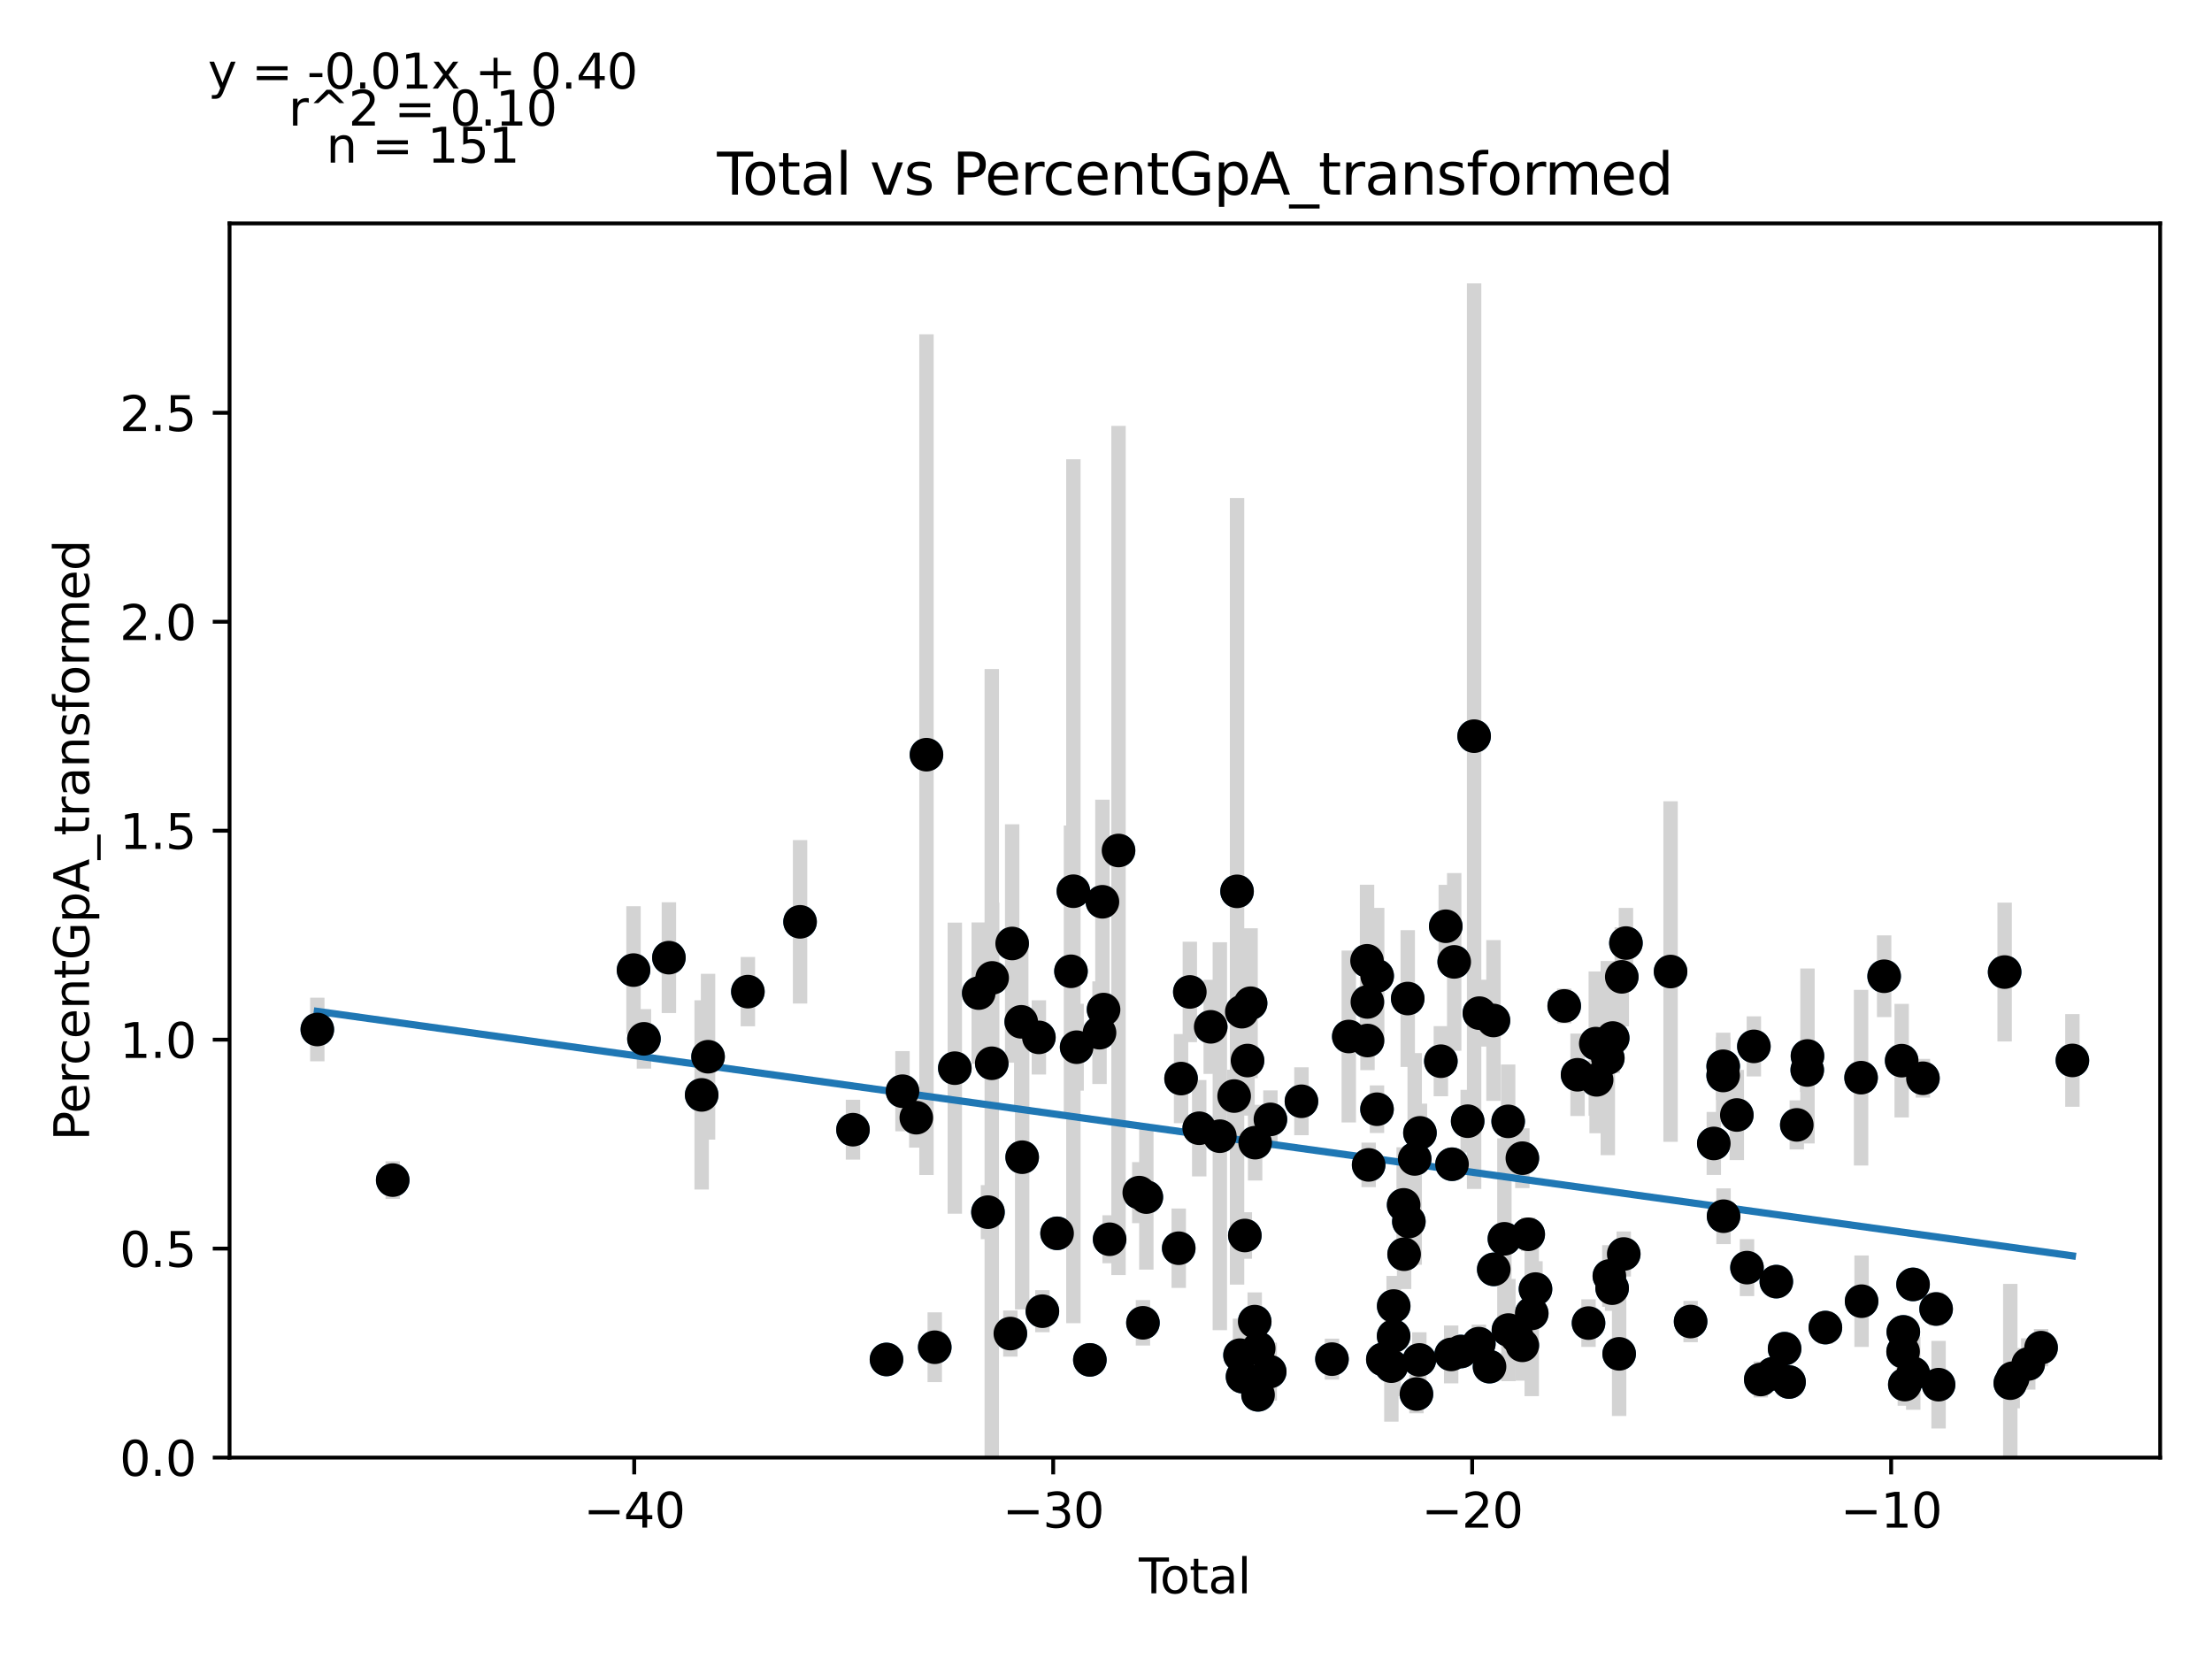 <?xml version="1.0" encoding="utf-8" standalone="no"?>
<!DOCTYPE svg PUBLIC "-//W3C//DTD SVG 1.1//EN"
  "http://www.w3.org/Graphics/SVG/1.1/DTD/svg11.dtd">
<svg xmlns:xlink="http://www.w3.org/1999/xlink" width="460.8pt" height="345.6pt" viewBox="0 0 460.8 345.6" xmlns="http://www.w3.org/2000/svg" version="1.1">
 <defs>
  <style type="text/css">*{stroke-linejoin: round; stroke-linecap: butt}</style>
 </defs>
 <g id="figure_1">
  <g id="patch_1">
   <path d="M 0 345.6 
L 460.8 345.6 
L 460.8 0 
L 0 0 
z
" style="fill: #ffffff"/>
  </g>
  <g id="axes_1">
   <g id="patch_2">
    <path d="M 47.821 303.64 
L 450 303.64 
L 450 46.544 
L 47.821 46.544 
z
" style="fill: #ffffff"/>
   </g>
   <g id="PathCollection_1">
    <defs>
     <path id="m7907ba02cc" d="M 0 3 
C 0.796 3 1.559 2.684 2.121 2.121 
C 2.684 1.559 3 0.796 3 0 
C 3 -0.796 2.684 -1.559 2.121 -2.121 
C 1.559 -2.684 0.796 -3 0 -3 
C -0.796 -3 -1.559 -2.684 -2.121 -2.121 
C -2.684 -1.559 -3 -0.796 -3 0 
C -3 0.796 -2.684 1.559 -2.121 2.121 
C -1.559 2.684 -0.796 3 0 3 
z
" style="stroke: #1f77b4"/>
    </defs>
    <g clip-path="url(#pbfa70292ab)">
     <use xlink:href="#m7907ba02cc" x="66.102" y="214.463" style="fill: #1f77b4; stroke: #1f77b4"/>
     <use xlink:href="#m7907ba02cc" x="81.812" y="245.838" style="fill: #1f77b4; stroke: #1f77b4"/>
     <use xlink:href="#m7907ba02cc" x="131.974" y="202.087" style="fill: #1f77b4; stroke: #1f77b4"/>
     <use xlink:href="#m7907ba02cc" x="134.146" y="216.409" style="fill: #1f77b4; stroke: #1f77b4"/>
     <use xlink:href="#m7907ba02cc" x="139.344" y="199.497" style="fill: #1f77b4; stroke: #1f77b4"/>
     <use xlink:href="#m7907ba02cc" x="146.168" y="228.088" style="fill: #1f77b4; stroke: #1f77b4"/>
     <use xlink:href="#m7907ba02cc" x="147.501" y="220.135" style="fill: #1f77b4; stroke: #1f77b4"/>
     <use xlink:href="#m7907ba02cc" x="155.796" y="206.577" style="fill: #1f77b4; stroke: #1f77b4"/>
     <use xlink:href="#m7907ba02cc" x="166.667" y="192.035" style="fill: #1f77b4; stroke: #1f77b4"/>
     <use xlink:href="#m7907ba02cc" x="177.692" y="235.334" style="fill: #1f77b4; stroke: #1f77b4"/>
     <use xlink:href="#m7907ba02cc" x="184.674" y="283.2" style="fill: #1f77b4; stroke: #1f77b4"/>
     <use xlink:href="#m7907ba02cc" x="188.008" y="227.318" style="fill: #1f77b4; stroke: #1f77b4"/>
     <use xlink:href="#m7907ba02cc" x="190.883" y="232.837" style="fill: #1f77b4; stroke: #1f77b4"/>
     <use xlink:href="#m7907ba02cc" x="192.999" y="157.215" style="fill: #1f77b4; stroke: #1f77b4"/>
     <use xlink:href="#m7907ba02cc" x="194.727" y="280.654" style="fill: #1f77b4; stroke: #1f77b4"/>
     <use xlink:href="#m7907ba02cc" x="198.907" y="222.52" style="fill: #1f77b4; stroke: #1f77b4"/>
     <use xlink:href="#m7907ba02cc" x="203.883" y="206.879" style="fill: #1f77b4; stroke: #1f77b4"/>
     <use xlink:href="#m7907ba02cc" x="205.812" y="252.514" style="fill: #1f77b4; stroke: #1f77b4"/>
     <use xlink:href="#m7907ba02cc" x="206.604" y="221.497" style="fill: #1f77b4; stroke: #1f77b4"/>
     <use xlink:href="#m7907ba02cc" x="206.684" y="203.715" style="fill: #1f77b4; stroke: #1f77b4"/>
     <use xlink:href="#m7907ba02cc" x="210.477" y="277.807" style="fill: #1f77b4; stroke: #1f77b4"/>
     <use xlink:href="#m7907ba02cc" x="210.854" y="196.544" style="fill: #1f77b4; stroke: #1f77b4"/>
     <use xlink:href="#m7907ba02cc" x="212.742" y="212.864" style="fill: #1f77b4; stroke: #1f77b4"/>
     <use xlink:href="#m7907ba02cc" x="212.936" y="241.067" style="fill: #1f77b4; stroke: #1f77b4"/>
     <use xlink:href="#m7907ba02cc" x="216.418" y="216.107" style="fill: #1f77b4; stroke: #1f77b4"/>
     <use xlink:href="#m7907ba02cc" x="217.149" y="273.145" style="fill: #1f77b4; stroke: #1f77b4"/>
     <use xlink:href="#m7907ba02cc" x="220.208" y="256.925" style="fill: #1f77b4; stroke: #1f77b4"/>
     <use xlink:href="#m7907ba02cc" x="223.104" y="202.34" style="fill: #1f77b4; stroke: #1f77b4"/>
     <use xlink:href="#m7907ba02cc" x="223.607" y="185.658" style="fill: #1f77b4; stroke: #1f77b4"/>
     <use xlink:href="#m7907ba02cc" x="224.282" y="218.151" style="fill: #1f77b4; stroke: #1f77b4"/>
     <use xlink:href="#m7907ba02cc" x="227.04" y="283.288" style="fill: #1f77b4; stroke: #1f77b4"/>
     <use xlink:href="#m7907ba02cc" x="229.051" y="215.129" style="fill: #1f77b4; stroke: #1f77b4"/>
     <use xlink:href="#m7907ba02cc" x="229.655" y="187.859" style="fill: #1f77b4; stroke: #1f77b4"/>
     <use xlink:href="#m7907ba02cc" x="229.892" y="210.314" style="fill: #1f77b4; stroke: #1f77b4"/>
     <use xlink:href="#m7907ba02cc" x="231.152" y="258.159" style="fill: #1f77b4; stroke: #1f77b4"/>
     <use xlink:href="#m7907ba02cc" x="233.011" y="177.171" style="fill: #1f77b4; stroke: #1f77b4"/>
     <use xlink:href="#m7907ba02cc" x="237.331" y="248.446" style="fill: #1f77b4; stroke: #1f77b4"/>
     <use xlink:href="#m7907ba02cc" x="238.098" y="275.567" style="fill: #1f77b4; stroke: #1f77b4"/>
     <use xlink:href="#m7907ba02cc" x="238.805" y="249.376" style="fill: #1f77b4; stroke: #1f77b4"/>
     <use xlink:href="#m7907ba02cc" x="245.551" y="260.027" style="fill: #1f77b4; stroke: #1f77b4"/>
     <use xlink:href="#m7907ba02cc" x="246.038" y="224.688" style="fill: #1f77b4; stroke: #1f77b4"/>
     <use xlink:href="#m7907ba02cc" x="247.863" y="206.64" style="fill: #1f77b4; stroke: #1f77b4"/>
     <use xlink:href="#m7907ba02cc" x="249.821" y="235.033" style="fill: #1f77b4; stroke: #1f77b4"/>
     <use xlink:href="#m7907ba02cc" x="252.215" y="213.909" style="fill: #1f77b4; stroke: #1f77b4"/>
     <use xlink:href="#m7907ba02cc" x="254.114" y="236.69" style="fill: #1f77b4; stroke: #1f77b4"/>
     <use xlink:href="#m7907ba02cc" x="257.096" y="228.328" style="fill: #1f77b4; stroke: #1f77b4"/>
     <use xlink:href="#m7907ba02cc" x="257.7" y="185.685" style="fill: #1f77b4; stroke: #1f77b4"/>
     <use xlink:href="#m7907ba02cc" x="258.316" y="282.307" style="fill: #1f77b4; stroke: #1f77b4"/>
     <use xlink:href="#m7907ba02cc" x="258.695" y="210.754" style="fill: #1f77b4; stroke: #1f77b4"/>
     <use xlink:href="#m7907ba02cc" x="258.841" y="286.786" style="fill: #1f77b4; stroke: #1f77b4"/>
     <use xlink:href="#m7907ba02cc" x="259.322" y="257.376" style="fill: #1f77b4; stroke: #1f77b4"/>
     <use xlink:href="#m7907ba02cc" x="259.883" y="220.93" style="fill: #1f77b4; stroke: #1f77b4"/>
     <use xlink:href="#m7907ba02cc" x="260.521" y="208.991" style="fill: #1f77b4; stroke: #1f77b4"/>
     <use xlink:href="#m7907ba02cc" x="261.38" y="275.319" style="fill: #1f77b4; stroke: #1f77b4"/>
     <use xlink:href="#m7907ba02cc" x="261.472" y="238.037" style="fill: #1f77b4; stroke: #1f77b4"/>
     <use xlink:href="#m7907ba02cc" x="262.072" y="290.57" style="fill: #1f77b4; stroke: #1f77b4"/>
     <use xlink:href="#m7907ba02cc" x="262.209" y="280.905" style="fill: #1f77b4; stroke: #1f77b4"/>
     <use xlink:href="#m7907ba02cc" x="264.509" y="285.739" style="fill: #1f77b4; stroke: #1f77b4"/>
     <use xlink:href="#m7907ba02cc" x="264.652" y="233.187" style="fill: #1f77b4; stroke: #1f77b4"/>
     <use xlink:href="#m7907ba02cc" x="271.116" y="229.416" style="fill: #1f77b4; stroke: #1f77b4"/>
     <use xlink:href="#m7907ba02cc" x="277.472" y="283.133" style="fill: #1f77b4; stroke: #1f77b4"/>
     <use xlink:href="#m7907ba02cc" x="280.976" y="215.923" style="fill: #1f77b4; stroke: #1f77b4"/>
     <use xlink:href="#m7907ba02cc" x="284.78" y="200.153" style="fill: #1f77b4; stroke: #1f77b4"/>
     <use xlink:href="#m7907ba02cc" x="284.851" y="208.726" style="fill: #1f77b4; stroke: #1f77b4"/>
     <use xlink:href="#m7907ba02cc" x="284.877" y="216.761" style="fill: #1f77b4; stroke: #1f77b4"/>
     <use xlink:href="#m7907ba02cc" x="285.113" y="242.67" style="fill: #1f77b4; stroke: #1f77b4"/>
     <use xlink:href="#m7907ba02cc" x="286.854" y="231.072" style="fill: #1f77b4; stroke: #1f77b4"/>
     <use xlink:href="#m7907ba02cc" x="286.893" y="203.302" style="fill: #1f77b4; stroke: #1f77b4"/>
     <use xlink:href="#m7907ba02cc" x="288.071" y="283.18" style="fill: #1f77b4; stroke: #1f77b4"/>
     <use xlink:href="#m7907ba02cc" x="289.847" y="284.597" style="fill: #1f77b4; stroke: #1f77b4"/>
     <use xlink:href="#m7907ba02cc" x="290.315" y="278.325" style="fill: #1f77b4; stroke: #1f77b4"/>
     <use xlink:href="#m7907ba02cc" x="290.332" y="272.071" style="fill: #1f77b4; stroke: #1f77b4"/>
     <use xlink:href="#m7907ba02cc" x="292.406" y="250.998" style="fill: #1f77b4; stroke: #1f77b4"/>
     <use xlink:href="#m7907ba02cc" x="292.502" y="261.276" style="fill: #1f77b4; stroke: #1f77b4"/>
     <use xlink:href="#m7907ba02cc" x="293.256" y="208.015" style="fill: #1f77b4; stroke: #1f77b4"/>
     <use xlink:href="#m7907ba02cc" x="293.488" y="254.472" style="fill: #1f77b4; stroke: #1f77b4"/>
     <use xlink:href="#m7907ba02cc" x="294.705" y="241.429" style="fill: #1f77b4; stroke: #1f77b4"/>
     <use xlink:href="#m7907ba02cc" x="295.075" y="290.402" style="fill: #1f77b4; stroke: #1f77b4"/>
     <use xlink:href="#m7907ba02cc" x="295.68" y="283.295" style="fill: #1f77b4; stroke: #1f77b4"/>
     <use xlink:href="#m7907ba02cc" x="295.802" y="235.998" style="fill: #1f77b4; stroke: #1f77b4"/>
     <use xlink:href="#m7907ba02cc" x="300.158" y="221.068" style="fill: #1f77b4; stroke: #1f77b4"/>
     <use xlink:href="#m7907ba02cc" x="301.18" y="192.956" style="fill: #1f77b4; stroke: #1f77b4"/>
     <use xlink:href="#m7907ba02cc" x="302.304" y="282.151" style="fill: #1f77b4; stroke: #1f77b4"/>
     <use xlink:href="#m7907ba02cc" x="302.483" y="242.532" style="fill: #1f77b4; stroke: #1f77b4"/>
     <use xlink:href="#m7907ba02cc" x="302.939" y="200.38" style="fill: #1f77b4; stroke: #1f77b4"/>
     <use xlink:href="#m7907ba02cc" x="304.325" y="281.546" style="fill: #1f77b4; stroke: #1f77b4"/>
     <use xlink:href="#m7907ba02cc" x="305.744" y="233.566" style="fill: #1f77b4; stroke: #1f77b4"/>
     <use xlink:href="#m7907ba02cc" x="307.086" y="153.356" style="fill: #1f77b4; stroke: #1f77b4"/>
     <use xlink:href="#m7907ba02cc" x="308.073" y="279.903" style="fill: #1f77b4; stroke: #1f77b4"/>
     <use xlink:href="#m7907ba02cc" x="308.18" y="211.058" style="fill: #1f77b4; stroke: #1f77b4"/>
     <use xlink:href="#m7907ba02cc" x="310.295" y="284.697" style="fill: #1f77b4; stroke: #1f77b4"/>
     <use xlink:href="#m7907ba02cc" x="311.118" y="212.587" style="fill: #1f77b4; stroke: #1f77b4"/>
     <use xlink:href="#m7907ba02cc" x="311.174" y="264.43" style="fill: #1f77b4; stroke: #1f77b4"/>
     <use xlink:href="#m7907ba02cc" x="313.394" y="258.067" style="fill: #1f77b4; stroke: #1f77b4"/>
     <use xlink:href="#m7907ba02cc" x="314.178" y="233.602" style="fill: #1f77b4; stroke: #1f77b4"/>
     <use xlink:href="#m7907ba02cc" x="314.237" y="277.073" style="fill: #1f77b4; stroke: #1f77b4"/>
     <use xlink:href="#m7907ba02cc" x="315.95" y="278.426" style="fill: #1f77b4; stroke: #1f77b4"/>
     <use xlink:href="#m7907ba02cc" x="317.129" y="280.258" style="fill: #1f77b4; stroke: #1f77b4"/>
     <use xlink:href="#m7907ba02cc" x="317.137" y="241.27" style="fill: #1f77b4; stroke: #1f77b4"/>
     <use xlink:href="#m7907ba02cc" x="318.357" y="257.127" style="fill: #1f77b4; stroke: #1f77b4"/>
     <use xlink:href="#m7907ba02cc" x="319.09" y="273.603" style="fill: #1f77b4; stroke: #1f77b4"/>
     <use xlink:href="#m7907ba02cc" x="319.871" y="268.541" style="fill: #1f77b4; stroke: #1f77b4"/>
     <use xlink:href="#m7907ba02cc" x="325.857" y="209.558" style="fill: #1f77b4; stroke: #1f77b4"/>
     <use xlink:href="#m7907ba02cc" x="328.635" y="223.895" style="fill: #1f77b4; stroke: #1f77b4"/>
     <use xlink:href="#m7907ba02cc" x="330.918" y="275.625" style="fill: #1f77b4; stroke: #1f77b4"/>
     <use xlink:href="#m7907ba02cc" x="332.428" y="217.405" style="fill: #1f77b4; stroke: #1f77b4"/>
     <use xlink:href="#m7907ba02cc" x="332.606" y="224.951" style="fill: #1f77b4; stroke: #1f77b4"/>
     <use xlink:href="#m7907ba02cc" x="334.937" y="220.42" style="fill: #1f77b4; stroke: #1f77b4"/>
     <use xlink:href="#m7907ba02cc" x="335.258" y="265.81" style="fill: #1f77b4; stroke: #1f77b4"/>
     <use xlink:href="#m7907ba02cc" x="335.837" y="268.351" style="fill: #1f77b4; stroke: #1f77b4"/>
     <use xlink:href="#m7907ba02cc" x="335.958" y="216.238" style="fill: #1f77b4; stroke: #1f77b4"/>
     <use xlink:href="#m7907ba02cc" x="337.299" y="282.032" style="fill: #1f77b4; stroke: #1f77b4"/>
     <use xlink:href="#m7907ba02cc" x="337.846" y="203.494" style="fill: #1f77b4; stroke: #1f77b4"/>
     <use xlink:href="#m7907ba02cc" x="338.258" y="261.232" style="fill: #1f77b4; stroke: #1f77b4"/>
     <use xlink:href="#m7907ba02cc" x="338.713" y="196.456" style="fill: #1f77b4; stroke: #1f77b4"/>
     <use xlink:href="#m7907ba02cc" x="348.008" y="202.392" style="fill: #1f77b4; stroke: #1f77b4"/>
     <use xlink:href="#m7907ba02cc" x="352.185" y="275.301" style="fill: #1f77b4; stroke: #1f77b4"/>
     <use xlink:href="#m7907ba02cc" x="357.019" y="238.201" style="fill: #1f77b4; stroke: #1f77b4"/>
     <use xlink:href="#m7907ba02cc" x="358.967" y="224.043" style="fill: #1f77b4; stroke: #1f77b4"/>
     <use xlink:href="#m7907ba02cc" x="358.971" y="222.122" style="fill: #1f77b4; stroke: #1f77b4"/>
     <use xlink:href="#m7907ba02cc" x="359.049" y="253.357" style="fill: #1f77b4; stroke: #1f77b4"/>
     <use xlink:href="#m7907ba02cc" x="361.814" y="232.274" style="fill: #1f77b4; stroke: #1f77b4"/>
     <use xlink:href="#m7907ba02cc" x="363.93" y="264.069" style="fill: #1f77b4; stroke: #1f77b4"/>
     <use xlink:href="#m7907ba02cc" x="365.364" y="217.979" style="fill: #1f77b4; stroke: #1f77b4"/>
     <use xlink:href="#m7907ba02cc" x="366.799" y="287.371" style="fill: #1f77b4; stroke: #1f77b4"/>
     <use xlink:href="#m7907ba02cc" x="369.287" y="286.182" style="fill: #1f77b4; stroke: #1f77b4"/>
     <use xlink:href="#m7907ba02cc" x="370.04" y="266.985" style="fill: #1f77b4; stroke: #1f77b4"/>
     <use xlink:href="#m7907ba02cc" x="371.763" y="280.959" style="fill: #1f77b4; stroke: #1f77b4"/>
     <use xlink:href="#m7907ba02cc" x="372.694" y="287.904" style="fill: #1f77b4; stroke: #1f77b4"/>
     <use xlink:href="#m7907ba02cc" x="374.304" y="234.335" style="fill: #1f77b4; stroke: #1f77b4"/>
     <use xlink:href="#m7907ba02cc" x="376.482" y="222.897" style="fill: #1f77b4; stroke: #1f77b4"/>
     <use xlink:href="#m7907ba02cc" x="376.531" y="219.978" style="fill: #1f77b4; stroke: #1f77b4"/>
     <use xlink:href="#m7907ba02cc" x="380.264" y="276.556" style="fill: #1f77b4; stroke: #1f77b4"/>
     <use xlink:href="#m7907ba02cc" x="387.696" y="224.498" style="fill: #1f77b4; stroke: #1f77b4"/>
     <use xlink:href="#m7907ba02cc" x="387.802" y="271.062" style="fill: #1f77b4; stroke: #1f77b4"/>
     <use xlink:href="#m7907ba02cc" x="392.503" y="203.371" style="fill: #1f77b4; stroke: #1f77b4"/>
     <use xlink:href="#m7907ba02cc" x="396.152" y="220.957" style="fill: #1f77b4; stroke: #1f77b4"/>
     <use xlink:href="#m7907ba02cc" x="396.452" y="281.568" style="fill: #1f77b4; stroke: #1f77b4"/>
     <use xlink:href="#m7907ba02cc" x="396.494" y="277.46" style="fill: #1f77b4; stroke: #1f77b4"/>
     <use xlink:href="#m7907ba02cc" x="396.808" y="288.431" style="fill: #1f77b4; stroke: #1f77b4"/>
     <use xlink:href="#m7907ba02cc" x="398.521" y="267.567" style="fill: #1f77b4; stroke: #1f77b4"/>
     <use xlink:href="#m7907ba02cc" x="398.565" y="286.102" style="fill: #1f77b4; stroke: #1f77b4"/>
     <use xlink:href="#m7907ba02cc" x="400.581" y="224.62" style="fill: #1f77b4; stroke: #1f77b4"/>
     <use xlink:href="#m7907ba02cc" x="403.327" y="272.686" style="fill: #1f77b4; stroke: #1f77b4"/>
     <use xlink:href="#m7907ba02cc" x="403.84" y="288.454" style="fill: #1f77b4; stroke: #1f77b4"/>
     <use xlink:href="#m7907ba02cc" x="417.603" y="202.497" style="fill: #1f77b4; stroke: #1f77b4"/>
     <use xlink:href="#m7907ba02cc" x="418.78" y="288.136" style="fill: #1f77b4; stroke: #1f77b4"/>
     <use xlink:href="#m7907ba02cc" x="419.286" y="287.1" style="fill: #1f77b4; stroke: #1f77b4"/>
     <use xlink:href="#m7907ba02cc" x="422.519" y="284.133" style="fill: #1f77b4; stroke: #1f77b4"/>
     <use xlink:href="#m7907ba02cc" x="425.196" y="280.742" style="fill: #1f77b4; stroke: #1f77b4"/>
     <use xlink:href="#m7907ba02cc" x="431.719" y="220.908" style="fill: #1f77b4; stroke: #1f77b4"/>
    </g>
   </g>
   <g id="matplotlib.axis_1">
    <g id="xtick_1">
     <g id="line2d_1">
      <defs>
       <path id="m93ce9e5391" d="M 0 0 
L 0 3.5 
" style="stroke: #000000; stroke-width: 0.8"/>
      </defs>
      <g>
       <use xlink:href="#m93ce9e5391" x="132.118" y="303.64" style="stroke: #000000; stroke-width: 0.8"/>
      </g>
     </g>
     <g id="text_1">
      <!-- −40 -->
      <g transform="translate(121.566 318.238)scale(0.1 -0.1)">
       <defs>
        <path id="DejaVuSans-2212" d="M 678 2272 
L 4684 2272 
L 4684 1741 
L 678 1741 
L 678 2272 
z
" transform="scale(0.016)"/>
        <path id="DejaVuSans-34" d="M 2419 4116 
L 825 1625 
L 2419 1625 
L 2419 4116 
z
M 2253 4666 
L 3047 4666 
L 3047 1625 
L 3713 1625 
L 3713 1100 
L 3047 1100 
L 3047 0 
L 2419 0 
L 2419 1100 
L 313 1100 
L 313 1709 
L 2253 4666 
z
" transform="scale(0.016)"/>
        <path id="DejaVuSans-30" d="M 2034 4250 
Q 1547 4250 1301 3770 
Q 1056 3291 1056 2328 
Q 1056 1369 1301 889 
Q 1547 409 2034 409 
Q 2525 409 2770 889 
Q 3016 1369 3016 2328 
Q 3016 3291 2770 3770 
Q 2525 4250 2034 4250 
z
M 2034 4750 
Q 2819 4750 3233 4129 
Q 3647 3509 3647 2328 
Q 3647 1150 3233 529 
Q 2819 -91 2034 -91 
Q 1250 -91 836 529 
Q 422 1150 422 2328 
Q 422 3509 836 4129 
Q 1250 4750 2034 4750 
z
" transform="scale(0.016)"/>
       </defs>
       <use xlink:href="#DejaVuSans-2212"/>
       <use xlink:href="#DejaVuSans-34" x="83.789"/>
       <use xlink:href="#DejaVuSans-30" x="147.412"/>
      </g>
     </g>
    </g>
    <g id="xtick_2">
     <g id="line2d_2">
      <g>
       <use xlink:href="#m93ce9e5391" x="219.399" y="303.64" style="stroke: #000000; stroke-width: 0.8"/>
      </g>
     </g>
     <g id="text_2">
      <!-- −30 -->
      <g transform="translate(208.847 318.238)scale(0.1 -0.1)">
       <defs>
        <path id="DejaVuSans-33" d="M 2597 2516 
Q 3050 2419 3304 2112 
Q 3559 1806 3559 1356 
Q 3559 666 3084 287 
Q 2609 -91 1734 -91 
Q 1441 -91 1130 -33 
Q 819 25 488 141 
L 488 750 
Q 750 597 1062 519 
Q 1375 441 1716 441 
Q 2309 441 2620 675 
Q 2931 909 2931 1356 
Q 2931 1769 2642 2001 
Q 2353 2234 1838 2234 
L 1294 2234 
L 1294 2753 
L 1863 2753 
Q 2328 2753 2575 2939 
Q 2822 3125 2822 3475 
Q 2822 3834 2567 4026 
Q 2313 4219 1838 4219 
Q 1578 4219 1281 4162 
Q 984 4106 628 3988 
L 628 4550 
Q 988 4650 1302 4700 
Q 1616 4750 1894 4750 
Q 2613 4750 3031 4423 
Q 3450 4097 3450 3541 
Q 3450 3153 3228 2886 
Q 3006 2619 2597 2516 
z
" transform="scale(0.016)"/>
       </defs>
       <use xlink:href="#DejaVuSans-2212"/>
       <use xlink:href="#DejaVuSans-33" x="83.789"/>
       <use xlink:href="#DejaVuSans-30" x="147.412"/>
      </g>
     </g>
    </g>
    <g id="xtick_3">
     <g id="line2d_3">
      <g>
       <use xlink:href="#m93ce9e5391" x="306.68" y="303.64" style="stroke: #000000; stroke-width: 0.8"/>
      </g>
     </g>
     <g id="text_3">
      <!-- −20 -->
      <g transform="translate(296.128 318.238)scale(0.1 -0.1)">
       <defs>
        <path id="DejaVuSans-32" d="M 1228 531 
L 3431 531 
L 3431 0 
L 469 0 
L 469 531 
Q 828 903 1448 1529 
Q 2069 2156 2228 2338 
Q 2531 2678 2651 2914 
Q 2772 3150 2772 3378 
Q 2772 3750 2511 3984 
Q 2250 4219 1831 4219 
Q 1534 4219 1204 4116 
Q 875 4013 500 3803 
L 500 4441 
Q 881 4594 1212 4672 
Q 1544 4750 1819 4750 
Q 2544 4750 2975 4387 
Q 3406 4025 3406 3419 
Q 3406 3131 3298 2873 
Q 3191 2616 2906 2266 
Q 2828 2175 2409 1742 
Q 1991 1309 1228 531 
z
" transform="scale(0.016)"/>
       </defs>
       <use xlink:href="#DejaVuSans-2212"/>
       <use xlink:href="#DejaVuSans-32" x="83.789"/>
       <use xlink:href="#DejaVuSans-30" x="147.412"/>
      </g>
     </g>
    </g>
    <g id="xtick_4">
     <g id="line2d_4">
      <g>
       <use xlink:href="#m93ce9e5391" x="393.961" y="303.64" style="stroke: #000000; stroke-width: 0.8"/>
      </g>
     </g>
     <g id="text_4">
      <!-- −10 -->
      <g transform="translate(383.409 318.238)scale(0.1 -0.1)">
       <defs>
        <path id="DejaVuSans-31" d="M 794 531 
L 1825 531 
L 1825 4091 
L 703 3866 
L 703 4441 
L 1819 4666 
L 2450 4666 
L 2450 531 
L 3481 531 
L 3481 0 
L 794 0 
L 794 531 
z
" transform="scale(0.016)"/>
       </defs>
       <use xlink:href="#DejaVuSans-2212"/>
       <use xlink:href="#DejaVuSans-31" x="83.789"/>
       <use xlink:href="#DejaVuSans-30" x="147.412"/>
      </g>
     </g>
    </g>
    <g id="text_5">
     <!-- Total -->
     <g transform="translate(237.234 331.917)scale(0.1 -0.1)">
      <defs>
       <path id="DejaVuSans-54" d="M -19 4666 
L 3928 4666 
L 3928 4134 
L 2272 4134 
L 2272 0 
L 1638 0 
L 1638 4134 
L -19 4134 
L -19 4666 
z
" transform="scale(0.016)"/>
       <path id="DejaVuSans-6f" d="M 1959 3097 
Q 1497 3097 1228 2736 
Q 959 2375 959 1747 
Q 959 1119 1226 758 
Q 1494 397 1959 397 
Q 2419 397 2687 759 
Q 2956 1122 2956 1747 
Q 2956 2369 2687 2733 
Q 2419 3097 1959 3097 
z
M 1959 3584 
Q 2709 3584 3137 3096 
Q 3566 2609 3566 1747 
Q 3566 888 3137 398 
Q 2709 -91 1959 -91 
Q 1206 -91 779 398 
Q 353 888 353 1747 
Q 353 2609 779 3096 
Q 1206 3584 1959 3584 
z
" transform="scale(0.016)"/>
       <path id="DejaVuSans-74" d="M 1172 4494 
L 1172 3500 
L 2356 3500 
L 2356 3053 
L 1172 3053 
L 1172 1153 
Q 1172 725 1289 603 
Q 1406 481 1766 481 
L 2356 481 
L 2356 0 
L 1766 0 
Q 1100 0 847 248 
Q 594 497 594 1153 
L 594 3053 
L 172 3053 
L 172 3500 
L 594 3500 
L 594 4494 
L 1172 4494 
z
" transform="scale(0.016)"/>
       <path id="DejaVuSans-61" d="M 2194 1759 
Q 1497 1759 1228 1600 
Q 959 1441 959 1056 
Q 959 750 1161 570 
Q 1363 391 1709 391 
Q 2188 391 2477 730 
Q 2766 1069 2766 1631 
L 2766 1759 
L 2194 1759 
z
M 3341 1997 
L 3341 0 
L 2766 0 
L 2766 531 
Q 2569 213 2275 61 
Q 1981 -91 1556 -91 
Q 1019 -91 701 211 
Q 384 513 384 1019 
Q 384 1609 779 1909 
Q 1175 2209 1959 2209 
L 2766 2209 
L 2766 2266 
Q 2766 2663 2505 2880 
Q 2244 3097 1772 3097 
Q 1472 3097 1187 3025 
Q 903 2953 641 2809 
L 641 3341 
Q 956 3463 1253 3523 
Q 1550 3584 1831 3584 
Q 2591 3584 2966 3190 
Q 3341 2797 3341 1997 
z
" transform="scale(0.016)"/>
       <path id="DejaVuSans-6c" d="M 603 4863 
L 1178 4863 
L 1178 0 
L 603 0 
L 603 4863 
z
" transform="scale(0.016)"/>
      </defs>
      <use xlink:href="#DejaVuSans-54"/>
      <use xlink:href="#DejaVuSans-6f" x="44.084"/>
      <use xlink:href="#DejaVuSans-74" x="105.266"/>
      <use xlink:href="#DejaVuSans-61" x="144.475"/>
      <use xlink:href="#DejaVuSans-6c" x="205.754"/>
     </g>
    </g>
   </g>
   <g id="matplotlib.axis_2">
    <g id="ytick_1">
     <g id="line2d_5">
      <defs>
       <path id="mc99863f592" d="M 0 0 
L -3.5 0 
" style="stroke: #000000; stroke-width: 0.8"/>
      </defs>
      <g>
       <use xlink:href="#mc99863f592" x="47.821" y="303.64" style="stroke: #000000; stroke-width: 0.8"/>
      </g>
     </g>
     <g id="text_6">
      <!-- 0.0 -->
      <g transform="translate(24.918 307.439)scale(0.1 -0.1)">
       <defs>
        <path id="DejaVuSans-2e" d="M 684 794 
L 1344 794 
L 1344 0 
L 684 0 
L 684 794 
z
" transform="scale(0.016)"/>
       </defs>
       <use xlink:href="#DejaVuSans-30"/>
       <use xlink:href="#DejaVuSans-2e" x="63.623"/>
       <use xlink:href="#DejaVuSans-30" x="95.41"/>
      </g>
     </g>
    </g>
    <g id="ytick_2">
     <g id="line2d_6">
      <g>
       <use xlink:href="#mc99863f592" x="47.821" y="260.11" style="stroke: #000000; stroke-width: 0.8"/>
      </g>
     </g>
     <g id="text_7">
      <!-- 0.5 -->
      <g transform="translate(24.918 263.91)scale(0.1 -0.1)">
       <defs>
        <path id="DejaVuSans-35" d="M 691 4666 
L 3169 4666 
L 3169 4134 
L 1269 4134 
L 1269 2991 
Q 1406 3038 1543 3061 
Q 1681 3084 1819 3084 
Q 2600 3084 3056 2656 
Q 3513 2228 3513 1497 
Q 3513 744 3044 326 
Q 2575 -91 1722 -91 
Q 1428 -91 1123 -41 
Q 819 9 494 109 
L 494 744 
Q 775 591 1075 516 
Q 1375 441 1709 441 
Q 2250 441 2565 725 
Q 2881 1009 2881 1497 
Q 2881 1984 2565 2268 
Q 2250 2553 1709 2553 
Q 1456 2553 1204 2497 
Q 953 2441 691 2322 
L 691 4666 
z
" transform="scale(0.016)"/>
       </defs>
       <use xlink:href="#DejaVuSans-30"/>
       <use xlink:href="#DejaVuSans-2e" x="63.623"/>
       <use xlink:href="#DejaVuSans-35" x="95.41"/>
      </g>
     </g>
    </g>
    <g id="ytick_3">
     <g id="line2d_7">
      <g>
       <use xlink:href="#mc99863f592" x="47.821" y="216.581" style="stroke: #000000; stroke-width: 0.8"/>
      </g>
     </g>
     <g id="text_8">
      <!-- 1.0 -->
      <g transform="translate(24.918 220.38)scale(0.1 -0.1)">
       <use xlink:href="#DejaVuSans-31"/>
       <use xlink:href="#DejaVuSans-2e" x="63.623"/>
       <use xlink:href="#DejaVuSans-30" x="95.41"/>
      </g>
     </g>
    </g>
    <g id="ytick_4">
     <g id="line2d_8">
      <g>
       <use xlink:href="#mc99863f592" x="47.821" y="173.051" style="stroke: #000000; stroke-width: 0.8"/>
      </g>
     </g>
     <g id="text_9">
      <!-- 1.5 -->
      <g transform="translate(24.918 176.85)scale(0.1 -0.1)">
       <use xlink:href="#DejaVuSans-31"/>
       <use xlink:href="#DejaVuSans-2e" x="63.623"/>
       <use xlink:href="#DejaVuSans-35" x="95.41"/>
      </g>
     </g>
    </g>
    <g id="ytick_5">
     <g id="line2d_9">
      <g>
       <use xlink:href="#mc99863f592" x="47.821" y="129.521" style="stroke: #000000; stroke-width: 0.8"/>
      </g>
     </g>
     <g id="text_10">
      <!-- 2.0 -->
      <g transform="translate(24.918 133.32)scale(0.1 -0.1)">
       <use xlink:href="#DejaVuSans-32"/>
       <use xlink:href="#DejaVuSans-2e" x="63.623"/>
       <use xlink:href="#DejaVuSans-30" x="95.41"/>
      </g>
     </g>
    </g>
    <g id="ytick_6">
     <g id="line2d_10">
      <g>
       <use xlink:href="#mc99863f592" x="47.821" y="85.991" style="stroke: #000000; stroke-width: 0.8"/>
      </g>
     </g>
     <g id="text_11">
      <!-- 2.5 -->
      <g transform="translate(24.918 89.791)scale(0.1 -0.1)">
       <use xlink:href="#DejaVuSans-32"/>
       <use xlink:href="#DejaVuSans-2e" x="63.623"/>
       <use xlink:href="#DejaVuSans-35" x="95.41"/>
      </g>
     </g>
    </g>
    <g id="text_12">
     <!-- PercentGpA_transformed -->
     <g transform="translate(18.56 237.63)rotate(-90)scale(0.1 -0.1)">
      <defs>
       <path id="DejaVuSans-50" d="M 1259 4147 
L 1259 2394 
L 2053 2394 
Q 2494 2394 2734 2622 
Q 2975 2850 2975 3272 
Q 2975 3691 2734 3919 
Q 2494 4147 2053 4147 
L 1259 4147 
z
M 628 4666 
L 2053 4666 
Q 2838 4666 3239 4311 
Q 3641 3956 3641 3272 
Q 3641 2581 3239 2228 
Q 2838 1875 2053 1875 
L 1259 1875 
L 1259 0 
L 628 0 
L 628 4666 
z
" transform="scale(0.016)"/>
       <path id="DejaVuSans-65" d="M 3597 1894 
L 3597 1613 
L 953 1613 
Q 991 1019 1311 708 
Q 1631 397 2203 397 
Q 2534 397 2845 478 
Q 3156 559 3463 722 
L 3463 178 
Q 3153 47 2828 -22 
Q 2503 -91 2169 -91 
Q 1331 -91 842 396 
Q 353 884 353 1716 
Q 353 2575 817 3079 
Q 1281 3584 2069 3584 
Q 2775 3584 3186 3129 
Q 3597 2675 3597 1894 
z
M 3022 2063 
Q 3016 2534 2758 2815 
Q 2500 3097 2075 3097 
Q 1594 3097 1305 2825 
Q 1016 2553 972 2059 
L 3022 2063 
z
" transform="scale(0.016)"/>
       <path id="DejaVuSans-72" d="M 2631 2963 
Q 2534 3019 2420 3045 
Q 2306 3072 2169 3072 
Q 1681 3072 1420 2755 
Q 1159 2438 1159 1844 
L 1159 0 
L 581 0 
L 581 3500 
L 1159 3500 
L 1159 2956 
Q 1341 3275 1631 3429 
Q 1922 3584 2338 3584 
Q 2397 3584 2469 3576 
Q 2541 3569 2628 3553 
L 2631 2963 
z
" transform="scale(0.016)"/>
       <path id="DejaVuSans-63" d="M 3122 3366 
L 3122 2828 
Q 2878 2963 2633 3030 
Q 2388 3097 2138 3097 
Q 1578 3097 1268 2742 
Q 959 2388 959 1747 
Q 959 1106 1268 751 
Q 1578 397 2138 397 
Q 2388 397 2633 464 
Q 2878 531 3122 666 
L 3122 134 
Q 2881 22 2623 -34 
Q 2366 -91 2075 -91 
Q 1284 -91 818 406 
Q 353 903 353 1747 
Q 353 2603 823 3093 
Q 1294 3584 2113 3584 
Q 2378 3584 2631 3529 
Q 2884 3475 3122 3366 
z
" transform="scale(0.016)"/>
       <path id="DejaVuSans-6e" d="M 3513 2113 
L 3513 0 
L 2938 0 
L 2938 2094 
Q 2938 2591 2744 2837 
Q 2550 3084 2163 3084 
Q 1697 3084 1428 2787 
Q 1159 2491 1159 1978 
L 1159 0 
L 581 0 
L 581 3500 
L 1159 3500 
L 1159 2956 
Q 1366 3272 1645 3428 
Q 1925 3584 2291 3584 
Q 2894 3584 3203 3211 
Q 3513 2838 3513 2113 
z
" transform="scale(0.016)"/>
       <path id="DejaVuSans-47" d="M 3809 666 
L 3809 1919 
L 2778 1919 
L 2778 2438 
L 4434 2438 
L 4434 434 
Q 4069 175 3628 42 
Q 3188 -91 2688 -91 
Q 1594 -91 976 548 
Q 359 1188 359 2328 
Q 359 3472 976 4111 
Q 1594 4750 2688 4750 
Q 3144 4750 3555 4637 
Q 3966 4525 4313 4306 
L 4313 3634 
Q 3963 3931 3569 4081 
Q 3175 4231 2741 4231 
Q 1884 4231 1454 3753 
Q 1025 3275 1025 2328 
Q 1025 1384 1454 906 
Q 1884 428 2741 428 
Q 3075 428 3337 486 
Q 3600 544 3809 666 
z
" transform="scale(0.016)"/>
       <path id="DejaVuSans-70" d="M 1159 525 
L 1159 -1331 
L 581 -1331 
L 581 3500 
L 1159 3500 
L 1159 2969 
Q 1341 3281 1617 3432 
Q 1894 3584 2278 3584 
Q 2916 3584 3314 3078 
Q 3713 2572 3713 1747 
Q 3713 922 3314 415 
Q 2916 -91 2278 -91 
Q 1894 -91 1617 61 
Q 1341 213 1159 525 
z
M 3116 1747 
Q 3116 2381 2855 2742 
Q 2594 3103 2138 3103 
Q 1681 3103 1420 2742 
Q 1159 2381 1159 1747 
Q 1159 1113 1420 752 
Q 1681 391 2138 391 
Q 2594 391 2855 752 
Q 3116 1113 3116 1747 
z
" transform="scale(0.016)"/>
       <path id="DejaVuSans-41" d="M 2188 4044 
L 1331 1722 
L 3047 1722 
L 2188 4044 
z
M 1831 4666 
L 2547 4666 
L 4325 0 
L 3669 0 
L 3244 1197 
L 1141 1197 
L 716 0 
L 50 0 
L 1831 4666 
z
" transform="scale(0.016)"/>
       <path id="DejaVuSans-5f" d="M 3263 -1063 
L 3263 -1509 
L -63 -1509 
L -63 -1063 
L 3263 -1063 
z
" transform="scale(0.016)"/>
       <path id="DejaVuSans-73" d="M 2834 3397 
L 2834 2853 
Q 2591 2978 2328 3040 
Q 2066 3103 1784 3103 
Q 1356 3103 1142 2972 
Q 928 2841 928 2578 
Q 928 2378 1081 2264 
Q 1234 2150 1697 2047 
L 1894 2003 
Q 2506 1872 2764 1633 
Q 3022 1394 3022 966 
Q 3022 478 2636 193 
Q 2250 -91 1575 -91 
Q 1294 -91 989 -36 
Q 684 19 347 128 
L 347 722 
Q 666 556 975 473 
Q 1284 391 1588 391 
Q 1994 391 2212 530 
Q 2431 669 2431 922 
Q 2431 1156 2273 1281 
Q 2116 1406 1581 1522 
L 1381 1569 
Q 847 1681 609 1914 
Q 372 2147 372 2553 
Q 372 3047 722 3315 
Q 1072 3584 1716 3584 
Q 2034 3584 2315 3537 
Q 2597 3491 2834 3397 
z
" transform="scale(0.016)"/>
       <path id="DejaVuSans-66" d="M 2375 4863 
L 2375 4384 
L 1825 4384 
Q 1516 4384 1395 4259 
Q 1275 4134 1275 3809 
L 1275 3500 
L 2222 3500 
L 2222 3053 
L 1275 3053 
L 1275 0 
L 697 0 
L 697 3053 
L 147 3053 
L 147 3500 
L 697 3500 
L 697 3744 
Q 697 4328 969 4595 
Q 1241 4863 1831 4863 
L 2375 4863 
z
" transform="scale(0.016)"/>
       <path id="DejaVuSans-6d" d="M 3328 2828 
Q 3544 3216 3844 3400 
Q 4144 3584 4550 3584 
Q 5097 3584 5394 3201 
Q 5691 2819 5691 2113 
L 5691 0 
L 5113 0 
L 5113 2094 
Q 5113 2597 4934 2840 
Q 4756 3084 4391 3084 
Q 3944 3084 3684 2787 
Q 3425 2491 3425 1978 
L 3425 0 
L 2847 0 
L 2847 2094 
Q 2847 2600 2669 2842 
Q 2491 3084 2119 3084 
Q 1678 3084 1418 2786 
Q 1159 2488 1159 1978 
L 1159 0 
L 581 0 
L 581 3500 
L 1159 3500 
L 1159 2956 
Q 1356 3278 1631 3431 
Q 1906 3584 2284 3584 
Q 2666 3584 2933 3390 
Q 3200 3197 3328 2828 
z
" transform="scale(0.016)"/>
       <path id="DejaVuSans-64" d="M 2906 2969 
L 2906 4863 
L 3481 4863 
L 3481 0 
L 2906 0 
L 2906 525 
Q 2725 213 2448 61 
Q 2172 -91 1784 -91 
Q 1150 -91 751 415 
Q 353 922 353 1747 
Q 353 2572 751 3078 
Q 1150 3584 1784 3584 
Q 2172 3584 2448 3432 
Q 2725 3281 2906 2969 
z
M 947 1747 
Q 947 1113 1208 752 
Q 1469 391 1925 391 
Q 2381 391 2643 752 
Q 2906 1113 2906 1747 
Q 2906 2381 2643 2742 
Q 2381 3103 1925 3103 
Q 1469 3103 1208 2742 
Q 947 2381 947 1747 
z
" transform="scale(0.016)"/>
      </defs>
      <use xlink:href="#DejaVuSans-50"/>
      <use xlink:href="#DejaVuSans-65" x="56.678"/>
      <use xlink:href="#DejaVuSans-72" x="118.201"/>
      <use xlink:href="#DejaVuSans-63" x="157.064"/>
      <use xlink:href="#DejaVuSans-65" x="212.045"/>
      <use xlink:href="#DejaVuSans-6e" x="273.568"/>
      <use xlink:href="#DejaVuSans-74" x="336.947"/>
      <use xlink:href="#DejaVuSans-47" x="376.156"/>
      <use xlink:href="#DejaVuSans-70" x="453.646"/>
      <use xlink:href="#DejaVuSans-41" x="517.123"/>
      <use xlink:href="#DejaVuSans-5f" x="585.531"/>
      <use xlink:href="#DejaVuSans-74" x="635.531"/>
      <use xlink:href="#DejaVuSans-72" x="674.74"/>
      <use xlink:href="#DejaVuSans-61" x="715.854"/>
      <use xlink:href="#DejaVuSans-6e" x="777.133"/>
      <use xlink:href="#DejaVuSans-73" x="840.512"/>
      <use xlink:href="#DejaVuSans-66" x="892.611"/>
      <use xlink:href="#DejaVuSans-6f" x="927.816"/>
      <use xlink:href="#DejaVuSans-72" x="988.998"/>
      <use xlink:href="#DejaVuSans-6d" x="1028.361"/>
      <use xlink:href="#DejaVuSans-65" x="1125.773"/>
      <use xlink:href="#DejaVuSans-64" x="1187.297"/>
     </g>
    </g>
   </g>
   <g id="LineCollection_1">
    <path d="M 66.102 221.087 
L 66.102 207.839 
" clip-path="url(#pbfa70292ab)" style="fill: none; stroke: #d3d3d3; stroke-width: 3"/>
    <path d="M 81.812 249.763 
L 81.812 241.912 
" clip-path="url(#pbfa70292ab)" style="fill: none; stroke: #d3d3d3; stroke-width: 3"/>
    <path d="M 131.974 215.397 
L 131.974 188.777 
" clip-path="url(#pbfa70292ab)" style="fill: none; stroke: #d3d3d3; stroke-width: 3"/>
    <path d="M 134.146 222.609 
L 134.146 210.209 
" clip-path="url(#pbfa70292ab)" style="fill: none; stroke: #d3d3d3; stroke-width: 3"/>
    <path d="M 139.344 211.037 
L 139.344 187.957 
" clip-path="url(#pbfa70292ab)" style="fill: none; stroke: #d3d3d3; stroke-width: 3"/>
    <path d="M 146.168 247.799 
L 146.168 208.378 
" clip-path="url(#pbfa70292ab)" style="fill: none; stroke: #d3d3d3; stroke-width: 3"/>
    <path d="M 147.501 237.401 
L 147.501 202.869 
" clip-path="url(#pbfa70292ab)" style="fill: none; stroke: #d3d3d3; stroke-width: 3"/>
    <path d="M 155.796 213.795 
L 155.796 199.359 
" clip-path="url(#pbfa70292ab)" style="fill: none; stroke: #d3d3d3; stroke-width: 3"/>
    <path d="M 166.667 209.06 
L 166.667 175.01 
" clip-path="url(#pbfa70292ab)" style="fill: none; stroke: #d3d3d3; stroke-width: 3"/>
    <path d="M 177.692 241.569 
L 177.692 229.098 
" clip-path="url(#pbfa70292ab)" style="fill: none; stroke: #d3d3d3; stroke-width: 3"/>
    <path d="M 184.674 284.946 
L 184.674 281.455 
" clip-path="url(#pbfa70292ab)" style="fill: none; stroke: #d3d3d3; stroke-width: 3"/>
    <path d="M 188.008 235.673 
L 188.008 218.962 
" clip-path="url(#pbfa70292ab)" style="fill: none; stroke: #d3d3d3; stroke-width: 3"/>
    <path d="M 190.883 239.081 
L 190.883 226.593 
" clip-path="url(#pbfa70292ab)" style="fill: none; stroke: #d3d3d3; stroke-width: 3"/>
    <path d="M 192.999 244.779 
L 192.999 69.651 
" clip-path="url(#pbfa70292ab)" style="fill: none; stroke: #d3d3d3; stroke-width: 3"/>
    <path d="M 194.727 287.923 
L 194.727 273.386 
" clip-path="url(#pbfa70292ab)" style="fill: none; stroke: #d3d3d3; stroke-width: 3"/>
    <path d="M 198.907 252.842 
L 198.907 192.198 
" clip-path="url(#pbfa70292ab)" style="fill: none; stroke: #d3d3d3; stroke-width: 3"/>
    <path d="M 203.883 221.598 
L 203.883 192.16 
" clip-path="url(#pbfa70292ab)" style="fill: none; stroke: #d3d3d3; stroke-width: 3"/>
    <path d="M 205.812 258.146 
L 205.812 246.882 
" clip-path="url(#pbfa70292ab)" style="fill: none; stroke: #d3d3d3; stroke-width: 3"/>
    <path d="M 206.604 303.623 
L 206.604 139.372 
" clip-path="url(#pbfa70292ab)" style="fill: none; stroke: #d3d3d3; stroke-width: 3"/>
    <path d="M 206.684 219.414 
L 206.684 188.016 
" clip-path="url(#pbfa70292ab)" style="fill: none; stroke: #d3d3d3; stroke-width: 3"/>
    <path d="M 210.477 282.61 
L 210.477 273.003 
" clip-path="url(#pbfa70292ab)" style="fill: none; stroke: #d3d3d3; stroke-width: 3"/>
    <path d="M 210.854 221.378 
L 210.854 171.71 
" clip-path="url(#pbfa70292ab)" style="fill: none; stroke: #d3d3d3; stroke-width: 3"/>
    <path d="M 212.742 230.772 
L 212.742 194.955 
" clip-path="url(#pbfa70292ab)" style="fill: none; stroke: #d3d3d3; stroke-width: 3"/>
    <path d="M 212.936 272.765 
L 212.936 209.368 
" clip-path="url(#pbfa70292ab)" style="fill: none; stroke: #d3d3d3; stroke-width: 3"/>
    <path d="M 216.418 223.833 
L 216.418 208.38 
" clip-path="url(#pbfa70292ab)" style="fill: none; stroke: #d3d3d3; stroke-width: 3"/>
    <path d="M 217.149 277.528 
L 217.149 268.761 
" clip-path="url(#pbfa70292ab)" style="fill: none; stroke: #d3d3d3; stroke-width: 3"/>
    <path d="M 220.208 260.085 
L 220.208 253.766 
" clip-path="url(#pbfa70292ab)" style="fill: none; stroke: #d3d3d3; stroke-width: 3"/>
    <path d="M 223.104 232.705 
L 223.104 171.974 
" clip-path="url(#pbfa70292ab)" style="fill: none; stroke: #d3d3d3; stroke-width: 3"/>
    <path d="M 223.607 275.641 
L 223.607 95.675 
" clip-path="url(#pbfa70292ab)" style="fill: none; stroke: #d3d3d3; stroke-width: 3"/>
    <path d="M 224.282 227.2 
L 224.282 209.101 
" clip-path="url(#pbfa70292ab)" style="fill: none; stroke: #d3d3d3; stroke-width: 3"/>
    <path d="M 227.04 285.214 
L 227.04 281.362 
" clip-path="url(#pbfa70292ab)" style="fill: none; stroke: #d3d3d3; stroke-width: 3"/>
    <path d="M 229.051 225.819 
L 229.051 204.439 
" clip-path="url(#pbfa70292ab)" style="fill: none; stroke: #d3d3d3; stroke-width: 3"/>
    <path d="M 229.655 209.125 
L 229.655 166.594 
" clip-path="url(#pbfa70292ab)" style="fill: none; stroke: #d3d3d3; stroke-width: 3"/>
    <path d="M 229.892 213.013 
L 229.892 207.615 
" clip-path="url(#pbfa70292ab)" style="fill: none; stroke: #d3d3d3; stroke-width: 3"/>
    <path d="M 231.152 263.161 
L 231.152 253.157 
" clip-path="url(#pbfa70292ab)" style="fill: none; stroke: #d3d3d3; stroke-width: 3"/>
    <path d="M 233.011 265.619 
L 233.011 88.722 
" clip-path="url(#pbfa70292ab)" style="fill: none; stroke: #d3d3d3; stroke-width: 3"/>
    <path d="M 237.331 254.809 
L 237.331 242.083 
" clip-path="url(#pbfa70292ab)" style="fill: none; stroke: #d3d3d3; stroke-width: 3"/>
    <path d="M 238.098 280.301 
L 238.098 270.833 
" clip-path="url(#pbfa70292ab)" style="fill: none; stroke: #d3d3d3; stroke-width: 3"/>
    <path d="M 238.805 264.49 
L 238.805 234.261 
" clip-path="url(#pbfa70292ab)" style="fill: none; stroke: #d3d3d3; stroke-width: 3"/>
    <path d="M 245.551 268.302 
L 245.551 251.751 
" clip-path="url(#pbfa70292ab)" style="fill: none; stroke: #d3d3d3; stroke-width: 3"/>
    <path d="M 246.038 233.972 
L 246.038 215.405 
" clip-path="url(#pbfa70292ab)" style="fill: none; stroke: #d3d3d3; stroke-width: 3"/>
    <path d="M 247.863 217.105 
L 247.863 196.175 
" clip-path="url(#pbfa70292ab)" style="fill: none; stroke: #d3d3d3; stroke-width: 3"/>
    <path d="M 249.821 245.068 
L 249.821 224.997 
" clip-path="url(#pbfa70292ab)" style="fill: none; stroke: #d3d3d3; stroke-width: 3"/>
    <path d="M 252.215 223.718 
L 252.215 204.099 
" clip-path="url(#pbfa70292ab)" style="fill: none; stroke: #d3d3d3; stroke-width: 3"/>
    <path d="M 254.114 277.098 
L 254.114 196.283 
" clip-path="url(#pbfa70292ab)" style="fill: none; stroke: #d3d3d3; stroke-width: 3"/>
    <path d="M 257.096 233.815 
L 257.096 222.84 
" clip-path="url(#pbfa70292ab)" style="fill: none; stroke: #d3d3d3; stroke-width: 3"/>
    <path d="M 257.7 267.607 
L 257.7 103.763 
" clip-path="url(#pbfa70292ab)" style="fill: none; stroke: #d3d3d3; stroke-width: 3"/>
    <path d="M 258.316 289.916 
L 258.316 274.697 
" clip-path="url(#pbfa70292ab)" style="fill: none; stroke: #d3d3d3; stroke-width: 3"/>
    <path d="M 258.695 227.276 
L 258.695 194.233 
" clip-path="url(#pbfa70292ab)" style="fill: none; stroke: #d3d3d3; stroke-width: 3"/>
    <path d="M 258.841 289.529 
L 258.841 284.044 
" clip-path="url(#pbfa70292ab)" style="fill: none; stroke: #d3d3d3; stroke-width: 3"/>
    <path d="M 259.322 262.225 
L 259.322 252.526 
" clip-path="url(#pbfa70292ab)" style="fill: none; stroke: #d3d3d3; stroke-width: 3"/>
    <path d="M 259.883 232.403 
L 259.883 209.456 
" clip-path="url(#pbfa70292ab)" style="fill: none; stroke: #d3d3d3; stroke-width: 3"/>
    <path d="M 260.521 224.604 
L 260.521 193.378 
" clip-path="url(#pbfa70292ab)" style="fill: none; stroke: #d3d3d3; stroke-width: 3"/>
    <path d="M 261.38 281.402 
L 261.38 269.236 
" clip-path="url(#pbfa70292ab)" style="fill: none; stroke: #d3d3d3; stroke-width: 3"/>
    <path d="M 261.472 245.922 
L 261.472 230.152 
" clip-path="url(#pbfa70292ab)" style="fill: none; stroke: #d3d3d3; stroke-width: 3"/>
    <path d="M 262.072 292.402 
L 262.072 288.737 
" clip-path="url(#pbfa70292ab)" style="fill: none; stroke: #d3d3d3; stroke-width: 3"/>
    <path d="M 262.209 285.672 
L 262.209 276.138 
" clip-path="url(#pbfa70292ab)" style="fill: none; stroke: #d3d3d3; stroke-width: 3"/>
    <path d="M 264.509 291.779 
L 264.509 279.698 
" clip-path="url(#pbfa70292ab)" style="fill: none; stroke: #d3d3d3; stroke-width: 3"/>
    <path d="M 264.652 239.226 
L 264.652 227.148 
" clip-path="url(#pbfa70292ab)" style="fill: none; stroke: #d3d3d3; stroke-width: 3"/>
    <path d="M 271.116 236.488 
L 271.116 222.344 
" clip-path="url(#pbfa70292ab)" style="fill: none; stroke: #d3d3d3; stroke-width: 3"/>
    <path d="M 277.472 287.404 
L 277.472 278.863 
" clip-path="url(#pbfa70292ab)" style="fill: none; stroke: #d3d3d3; stroke-width: 3"/>
    <path d="M 280.976 233.827 
L 280.976 198.018 
" clip-path="url(#pbfa70292ab)" style="fill: none; stroke: #d3d3d3; stroke-width: 3"/>
    <path d="M 284.78 216.001 
L 284.78 184.305 
" clip-path="url(#pbfa70292ab)" style="fill: none; stroke: #d3d3d3; stroke-width: 3"/>
    <path d="M 284.851 218.843 
L 284.851 198.61 
" clip-path="url(#pbfa70292ab)" style="fill: none; stroke: #d3d3d3; stroke-width: 3"/>
    <path d="M 284.877 222.927 
L 284.877 210.594 
" clip-path="url(#pbfa70292ab)" style="fill: none; stroke: #d3d3d3; stroke-width: 3"/>
    <path d="M 285.113 247.314 
L 285.113 238.027 
" clip-path="url(#pbfa70292ab)" style="fill: none; stroke: #d3d3d3; stroke-width: 3"/>
    <path d="M 286.854 236.029 
L 286.854 226.115 
" clip-path="url(#pbfa70292ab)" style="fill: none; stroke: #d3d3d3; stroke-width: 3"/>
    <path d="M 286.893 217.483 
L 286.893 189.121 
" clip-path="url(#pbfa70292ab)" style="fill: none; stroke: #d3d3d3; stroke-width: 3"/>
    <path d="M 288.071 285.985 
L 288.071 280.374 
" clip-path="url(#pbfa70292ab)" style="fill: none; stroke: #d3d3d3; stroke-width: 3"/>
    <path d="M 289.847 296.149 
L 289.847 273.045 
" clip-path="url(#pbfa70292ab)" style="fill: none; stroke: #d3d3d3; stroke-width: 3"/>
    <path d="M 290.315 290.852 
L 290.315 265.797 
" clip-path="url(#pbfa70292ab)" style="fill: none; stroke: #d3d3d3; stroke-width: 3"/>
    <path d="M 290.332 276.891 
L 290.332 267.251 
" clip-path="url(#pbfa70292ab)" style="fill: none; stroke: #d3d3d3; stroke-width: 3"/>
    <path d="M 292.406 263 
L 292.406 238.996 
" clip-path="url(#pbfa70292ab)" style="fill: none; stroke: #d3d3d3; stroke-width: 3"/>
    <path d="M 292.502 268.526 
L 292.502 254.025 
" clip-path="url(#pbfa70292ab)" style="fill: none; stroke: #d3d3d3; stroke-width: 3"/>
    <path d="M 293.256 222.26 
L 293.256 193.771 
" clip-path="url(#pbfa70292ab)" style="fill: none; stroke: #d3d3d3; stroke-width: 3"/>
    <path d="M 293.488 255.537 
L 293.488 253.408 
" clip-path="url(#pbfa70292ab)" style="fill: none; stroke: #d3d3d3; stroke-width: 3"/>
    <path d="M 294.705 263.474 
L 294.705 219.383 
" clip-path="url(#pbfa70292ab)" style="fill: none; stroke: #d3d3d3; stroke-width: 3"/>
    <path d="M 295.075 294.405 
L 295.075 286.399 
" clip-path="url(#pbfa70292ab)" style="fill: none; stroke: #d3d3d3; stroke-width: 3"/>
    <path d="M 295.68 289.048 
L 295.68 277.543 
" clip-path="url(#pbfa70292ab)" style="fill: none; stroke: #d3d3d3; stroke-width: 3"/>
    <path d="M 295.802 242.091 
L 295.802 229.905 
" clip-path="url(#pbfa70292ab)" style="fill: none; stroke: #d3d3d3; stroke-width: 3"/>
    <path d="M 300.158 228.377 
L 300.158 213.759 
" clip-path="url(#pbfa70292ab)" style="fill: none; stroke: #d3d3d3; stroke-width: 3"/>
    <path d="M 301.18 201.585 
L 301.18 184.327 
" clip-path="url(#pbfa70292ab)" style="fill: none; stroke: #d3d3d3; stroke-width: 3"/>
    <path d="M 302.304 288.183 
L 302.304 276.12 
" clip-path="url(#pbfa70292ab)" style="fill: none; stroke: #d3d3d3; stroke-width: 3"/>
    <path d="M 302.483 243.31 
L 302.483 241.755 
" clip-path="url(#pbfa70292ab)" style="fill: none; stroke: #d3d3d3; stroke-width: 3"/>
    <path d="M 302.939 218.89 
L 302.939 181.869 
" clip-path="url(#pbfa70292ab)" style="fill: none; stroke: #d3d3d3; stroke-width: 3"/>
    <path d="M 304.325 282.48 
L 304.325 280.612 
" clip-path="url(#pbfa70292ab)" style="fill: none; stroke: #d3d3d3; stroke-width: 3"/>
    <path d="M 305.744 240.099 
L 305.744 227.033 
" clip-path="url(#pbfa70292ab)" style="fill: none; stroke: #d3d3d3; stroke-width: 3"/>
    <path d="M 307.086 247.68 
L 307.086 59.033 
" clip-path="url(#pbfa70292ab)" style="fill: none; stroke: #d3d3d3; stroke-width: 3"/>
    <path d="M 308.073 283.866 
L 308.073 275.94 
" clip-path="url(#pbfa70292ab)" style="fill: none; stroke: #d3d3d3; stroke-width: 3"/>
    <path d="M 308.18 218.023 
L 308.18 204.093 
" clip-path="url(#pbfa70292ab)" style="fill: none; stroke: #d3d3d3; stroke-width: 3"/>
    <path d="M 310.295 287.324 
L 310.295 282.07 
" clip-path="url(#pbfa70292ab)" style="fill: none; stroke: #d3d3d3; stroke-width: 3"/>
    <path d="M 311.118 229.335 
L 311.118 195.839 
" clip-path="url(#pbfa70292ab)" style="fill: none; stroke: #d3d3d3; stroke-width: 3"/>
    <path d="M 311.174 266.556 
L 311.174 262.303 
" clip-path="url(#pbfa70292ab)" style="fill: none; stroke: #d3d3d3; stroke-width: 3"/>
    <path d="M 313.394 279.003 
L 313.394 237.131 
" clip-path="url(#pbfa70292ab)" style="fill: none; stroke: #d3d3d3; stroke-width: 3"/>
    <path d="M 314.178 245.454 
L 314.178 221.75 
" clip-path="url(#pbfa70292ab)" style="fill: none; stroke: #d3d3d3; stroke-width: 3"/>
    <path d="M 314.237 287.722 
L 314.237 266.424 
" clip-path="url(#pbfa70292ab)" style="fill: none; stroke: #d3d3d3; stroke-width: 3"/>
    <path d="M 315.95 283.056 
L 315.95 273.797 
" clip-path="url(#pbfa70292ab)" style="fill: none; stroke: #d3d3d3; stroke-width: 3"/>
    <path d="M 317.129 287.615 
L 317.129 272.901 
" clip-path="url(#pbfa70292ab)" style="fill: none; stroke: #d3d3d3; stroke-width: 3"/>
    <path d="M 317.137 247.499 
L 317.137 235.042 
" clip-path="url(#pbfa70292ab)" style="fill: none; stroke: #d3d3d3; stroke-width: 3"/>
    <path d="M 318.357 260.63 
L 318.357 253.624 
" clip-path="url(#pbfa70292ab)" style="fill: none; stroke: #d3d3d3; stroke-width: 3"/>
    <path d="M 319.09 290.847 
L 319.09 256.358 
" clip-path="url(#pbfa70292ab)" style="fill: none; stroke: #d3d3d3; stroke-width: 3"/>
    <path d="M 319.871 274.349 
L 319.871 262.733 
" clip-path="url(#pbfa70292ab)" style="fill: none; stroke: #d3d3d3; stroke-width: 3"/>
    <path d="M 325.857 213.184 
L 325.857 205.932 
" clip-path="url(#pbfa70292ab)" style="fill: none; stroke: #d3d3d3; stroke-width: 3"/>
    <path d="M 328.635 232.485 
L 328.635 215.305 
" clip-path="url(#pbfa70292ab)" style="fill: none; stroke: #d3d3d3; stroke-width: 3"/>
    <path d="M 330.918 280.583 
L 330.918 270.667 
" clip-path="url(#pbfa70292ab)" style="fill: none; stroke: #d3d3d3; stroke-width: 3"/>
    <path d="M 332.428 232.439 
L 332.428 202.37 
" clip-path="url(#pbfa70292ab)" style="fill: none; stroke: #d3d3d3; stroke-width: 3"/>
    <path d="M 332.606 236.08 
L 332.606 213.823 
" clip-path="url(#pbfa70292ab)" style="fill: none; stroke: #d3d3d3; stroke-width: 3"/>
    <path d="M 334.937 240.65 
L 334.937 200.19 
" clip-path="url(#pbfa70292ab)" style="fill: none; stroke: #d3d3d3; stroke-width: 3"/>
    <path d="M 335.258 272.232 
L 335.258 259.389 
" clip-path="url(#pbfa70292ab)" style="fill: none; stroke: #d3d3d3; stroke-width: 3"/>
    <path d="M 335.837 273.073 
L 335.837 263.63 
" clip-path="url(#pbfa70292ab)" style="fill: none; stroke: #d3d3d3; stroke-width: 3"/>
    <path d="M 335.958 223.533 
L 335.958 208.943 
" clip-path="url(#pbfa70292ab)" style="fill: none; stroke: #d3d3d3; stroke-width: 3"/>
    <path d="M 337.299 294.968 
L 337.299 269.095 
" clip-path="url(#pbfa70292ab)" style="fill: none; stroke: #d3d3d3; stroke-width: 3"/>
    <path d="M 337.846 213.821 
L 337.846 193.166 
" clip-path="url(#pbfa70292ab)" style="fill: none; stroke: #d3d3d3; stroke-width: 3"/>
    <path d="M 338.258 265.922 
L 338.258 256.542 
" clip-path="url(#pbfa70292ab)" style="fill: none; stroke: #d3d3d3; stroke-width: 3"/>
    <path d="M 338.713 203.77 
L 338.713 189.142 
" clip-path="url(#pbfa70292ab)" style="fill: none; stroke: #d3d3d3; stroke-width: 3"/>
    <path d="M 348.008 237.861 
L 348.008 166.922 
" clip-path="url(#pbfa70292ab)" style="fill: none; stroke: #d3d3d3; stroke-width: 3"/>
    <path d="M 352.185 279.605 
L 352.185 270.997 
" clip-path="url(#pbfa70292ab)" style="fill: none; stroke: #d3d3d3; stroke-width: 3"/>
    <path d="M 357.019 244.766 
L 357.019 231.636 
" clip-path="url(#pbfa70292ab)" style="fill: none; stroke: #d3d3d3; stroke-width: 3"/>
    <path d="M 358.967 231.983 
L 358.967 216.102 
" clip-path="url(#pbfa70292ab)" style="fill: none; stroke: #d3d3d3; stroke-width: 3"/>
    <path d="M 358.971 229.116 
L 358.971 215.129 
" clip-path="url(#pbfa70292ab)" style="fill: none; stroke: #d3d3d3; stroke-width: 3"/>
    <path d="M 359.049 259.162 
L 359.049 247.552 
" clip-path="url(#pbfa70292ab)" style="fill: none; stroke: #d3d3d3; stroke-width: 3"/>
    <path d="M 361.814 241.669 
L 361.814 222.878 
" clip-path="url(#pbfa70292ab)" style="fill: none; stroke: #d3d3d3; stroke-width: 3"/>
    <path d="M 363.93 270.001 
L 363.93 258.137 
" clip-path="url(#pbfa70292ab)" style="fill: none; stroke: #d3d3d3; stroke-width: 3"/>
    <path d="M 365.364 224.238 
L 365.364 211.72 
" clip-path="url(#pbfa70292ab)" style="fill: none; stroke: #d3d3d3; stroke-width: 3"/>
    <path d="M 366.799 291.111 
L 366.799 283.631 
" clip-path="url(#pbfa70292ab)" style="fill: none; stroke: #d3d3d3; stroke-width: 3"/>
    <path d="M 369.287 289.119 
L 369.287 283.244 
" clip-path="url(#pbfa70292ab)" style="fill: none; stroke: #d3d3d3; stroke-width: 3"/>
    <path d="M 370.04 270.347 
L 370.04 263.624 
" clip-path="url(#pbfa70292ab)" style="fill: none; stroke: #d3d3d3; stroke-width: 3"/>
    <path d="M 371.763 283.346 
L 371.763 278.571 
" clip-path="url(#pbfa70292ab)" style="fill: none; stroke: #d3d3d3; stroke-width: 3"/>
    <path d="M 372.694 289.184 
L 372.694 286.624 
" clip-path="url(#pbfa70292ab)" style="fill: none; stroke: #d3d3d3; stroke-width: 3"/>
    <path d="M 374.304 239.444 
L 374.304 229.226 
" clip-path="url(#pbfa70292ab)" style="fill: none; stroke: #d3d3d3; stroke-width: 3"/>
    <path d="M 376.482 227.474 
L 376.482 218.319 
" clip-path="url(#pbfa70292ab)" style="fill: none; stroke: #d3d3d3; stroke-width: 3"/>
    <path d="M 376.531 238.202 
L 376.531 201.754 
" clip-path="url(#pbfa70292ab)" style="fill: none; stroke: #d3d3d3; stroke-width: 3"/>
    <path d="M 380.264 279.965 
L 380.264 273.148 
" clip-path="url(#pbfa70292ab)" style="fill: none; stroke: #d3d3d3; stroke-width: 3"/>
    <path d="M 387.696 242.797 
L 387.696 206.199 
" clip-path="url(#pbfa70292ab)" style="fill: none; stroke: #d3d3d3; stroke-width: 3"/>
    <path d="M 387.802 280.581 
L 387.802 261.543 
" clip-path="url(#pbfa70292ab)" style="fill: none; stroke: #d3d3d3; stroke-width: 3"/>
    <path d="M 392.503 211.887 
L 392.503 194.855 
" clip-path="url(#pbfa70292ab)" style="fill: none; stroke: #d3d3d3; stroke-width: 3"/>
    <path d="M 396.152 232.79 
L 396.152 209.124 
" clip-path="url(#pbfa70292ab)" style="fill: none; stroke: #d3d3d3; stroke-width: 3"/>
    <path d="M 396.452 285.683 
L 396.452 277.452 
" clip-path="url(#pbfa70292ab)" style="fill: none; stroke: #d3d3d3; stroke-width: 3"/>
    <path d="M 396.494 279.717 
L 396.494 275.202 
" clip-path="url(#pbfa70292ab)" style="fill: none; stroke: #d3d3d3; stroke-width: 3"/>
    <path d="M 396.808 292.842 
L 396.808 284.019 
" clip-path="url(#pbfa70292ab)" style="fill: none; stroke: #d3d3d3; stroke-width: 3"/>
    <path d="M 398.521 268.952 
L 398.521 266.183 
" clip-path="url(#pbfa70292ab)" style="fill: none; stroke: #d3d3d3; stroke-width: 3"/>
    <path d="M 398.565 293.677 
L 398.565 278.527 
" clip-path="url(#pbfa70292ab)" style="fill: none; stroke: #d3d3d3; stroke-width: 3"/>
    <path d="M 400.581 228.653 
L 400.581 220.587 
" clip-path="url(#pbfa70292ab)" style="fill: none; stroke: #d3d3d3; stroke-width: 3"/>
    <path d="M 403.327 276.164 
L 403.327 269.208 
" clip-path="url(#pbfa70292ab)" style="fill: none; stroke: #d3d3d3; stroke-width: 3"/>
    <path d="M 403.84 297.574 
L 403.84 279.334 
" clip-path="url(#pbfa70292ab)" style="fill: none; stroke: #d3d3d3; stroke-width: 3"/>
    <path d="M 417.603 216.956 
L 417.603 188.037 
" clip-path="url(#pbfa70292ab)" style="fill: none; stroke: #d3d3d3; stroke-width: 3"/>
    <path d="M 418.78 308.81 
L 418.78 267.461 
" clip-path="url(#pbfa70292ab)" style="fill: none; stroke: #d3d3d3; stroke-width: 3"/>
    <path d="M 419.286 293.381 
L 419.286 280.819 
" clip-path="url(#pbfa70292ab)" style="fill: none; stroke: #d3d3d3; stroke-width: 3"/>
    <path d="M 422.519 289.481 
L 422.519 278.785 
" clip-path="url(#pbfa70292ab)" style="fill: none; stroke: #d3d3d3; stroke-width: 3"/>
    <path d="M 425.196 284.632 
L 425.196 276.853 
" clip-path="url(#pbfa70292ab)" style="fill: none; stroke: #d3d3d3; stroke-width: 3"/>
    <path d="M 431.719 230.563 
L 431.719 211.254 
" clip-path="url(#pbfa70292ab)" style="fill: none; stroke: #d3d3d3; stroke-width: 3"/>
   </g>
   <g id="line2d_11">
    <path d="M 66.102 210.686 
L 431.719 261.618 
L 431.719 261.618 
" clip-path="url(#pbfa70292ab)" style="fill: none; stroke: #1f77b4; stroke-width: 1.5; stroke-linecap: square"/>
   </g>
   <g id="line2d_12">
    <defs>
     <path id="m6c614d45c3" d="M 0 3 
C 0.796 3 1.559 2.684 2.121 2.121 
C 2.684 1.559 3 0.796 3 0 
C 3 -0.796 2.684 -1.559 2.121 -2.121 
C 1.559 -2.684 0.796 -3 0 -3 
C -0.796 -3 -1.559 -2.684 -2.121 -2.121 
C -2.684 -1.559 -3 -0.796 -3 0 
C -3 0.796 -2.684 1.559 -2.121 2.121 
C -1.559 2.684 -0.796 3 0 3 
z
" style="stroke: #000000"/>
    </defs>
    <g clip-path="url(#pbfa70292ab)">
     <use xlink:href="#m6c614d45c3" x="66.102" y="214.463" style="stroke: #000000"/>
     <use xlink:href="#m6c614d45c3" x="81.812" y="245.838" style="stroke: #000000"/>
     <use xlink:href="#m6c614d45c3" x="131.974" y="202.087" style="stroke: #000000"/>
     <use xlink:href="#m6c614d45c3" x="134.146" y="216.409" style="stroke: #000000"/>
     <use xlink:href="#m6c614d45c3" x="139.344" y="199.497" style="stroke: #000000"/>
     <use xlink:href="#m6c614d45c3" x="146.168" y="228.088" style="stroke: #000000"/>
     <use xlink:href="#m6c614d45c3" x="147.501" y="220.135" style="stroke: #000000"/>
     <use xlink:href="#m6c614d45c3" x="155.796" y="206.577" style="stroke: #000000"/>
     <use xlink:href="#m6c614d45c3" x="166.667" y="192.035" style="stroke: #000000"/>
     <use xlink:href="#m6c614d45c3" x="177.692" y="235.334" style="stroke: #000000"/>
     <use xlink:href="#m6c614d45c3" x="184.674" y="283.2" style="stroke: #000000"/>
     <use xlink:href="#m6c614d45c3" x="188.008" y="227.318" style="stroke: #000000"/>
     <use xlink:href="#m6c614d45c3" x="190.883" y="232.837" style="stroke: #000000"/>
     <use xlink:href="#m6c614d45c3" x="192.999" y="157.215" style="stroke: #000000"/>
     <use xlink:href="#m6c614d45c3" x="194.727" y="280.654" style="stroke: #000000"/>
     <use xlink:href="#m6c614d45c3" x="198.907" y="222.52" style="stroke: #000000"/>
     <use xlink:href="#m6c614d45c3" x="203.883" y="206.879" style="stroke: #000000"/>
     <use xlink:href="#m6c614d45c3" x="205.812" y="252.514" style="stroke: #000000"/>
     <use xlink:href="#m6c614d45c3" x="206.604" y="221.497" style="stroke: #000000"/>
     <use xlink:href="#m6c614d45c3" x="206.684" y="203.715" style="stroke: #000000"/>
     <use xlink:href="#m6c614d45c3" x="210.477" y="277.807" style="stroke: #000000"/>
     <use xlink:href="#m6c614d45c3" x="210.854" y="196.544" style="stroke: #000000"/>
     <use xlink:href="#m6c614d45c3" x="212.742" y="212.864" style="stroke: #000000"/>
     <use xlink:href="#m6c614d45c3" x="212.936" y="241.067" style="stroke: #000000"/>
     <use xlink:href="#m6c614d45c3" x="216.418" y="216.107" style="stroke: #000000"/>
     <use xlink:href="#m6c614d45c3" x="217.149" y="273.145" style="stroke: #000000"/>
     <use xlink:href="#m6c614d45c3" x="220.208" y="256.925" style="stroke: #000000"/>
     <use xlink:href="#m6c614d45c3" x="223.104" y="202.34" style="stroke: #000000"/>
     <use xlink:href="#m6c614d45c3" x="223.607" y="185.658" style="stroke: #000000"/>
     <use xlink:href="#m6c614d45c3" x="224.282" y="218.151" style="stroke: #000000"/>
     <use xlink:href="#m6c614d45c3" x="227.04" y="283.288" style="stroke: #000000"/>
     <use xlink:href="#m6c614d45c3" x="229.051" y="215.129" style="stroke: #000000"/>
     <use xlink:href="#m6c614d45c3" x="229.655" y="187.859" style="stroke: #000000"/>
     <use xlink:href="#m6c614d45c3" x="229.892" y="210.314" style="stroke: #000000"/>
     <use xlink:href="#m6c614d45c3" x="231.152" y="258.159" style="stroke: #000000"/>
     <use xlink:href="#m6c614d45c3" x="233.011" y="177.171" style="stroke: #000000"/>
     <use xlink:href="#m6c614d45c3" x="237.331" y="248.446" style="stroke: #000000"/>
     <use xlink:href="#m6c614d45c3" x="238.098" y="275.567" style="stroke: #000000"/>
     <use xlink:href="#m6c614d45c3" x="238.805" y="249.376" style="stroke: #000000"/>
     <use xlink:href="#m6c614d45c3" x="245.551" y="260.027" style="stroke: #000000"/>
     <use xlink:href="#m6c614d45c3" x="246.038" y="224.688" style="stroke: #000000"/>
     <use xlink:href="#m6c614d45c3" x="247.863" y="206.64" style="stroke: #000000"/>
     <use xlink:href="#m6c614d45c3" x="249.821" y="235.033" style="stroke: #000000"/>
     <use xlink:href="#m6c614d45c3" x="252.215" y="213.909" style="stroke: #000000"/>
     <use xlink:href="#m6c614d45c3" x="254.114" y="236.69" style="stroke: #000000"/>
     <use xlink:href="#m6c614d45c3" x="257.096" y="228.328" style="stroke: #000000"/>
     <use xlink:href="#m6c614d45c3" x="257.7" y="185.685" style="stroke: #000000"/>
     <use xlink:href="#m6c614d45c3" x="258.316" y="282.307" style="stroke: #000000"/>
     <use xlink:href="#m6c614d45c3" x="258.695" y="210.754" style="stroke: #000000"/>
     <use xlink:href="#m6c614d45c3" x="258.841" y="286.786" style="stroke: #000000"/>
     <use xlink:href="#m6c614d45c3" x="259.322" y="257.376" style="stroke: #000000"/>
     <use xlink:href="#m6c614d45c3" x="259.883" y="220.93" style="stroke: #000000"/>
     <use xlink:href="#m6c614d45c3" x="260.521" y="208.991" style="stroke: #000000"/>
     <use xlink:href="#m6c614d45c3" x="261.38" y="275.319" style="stroke: #000000"/>
     <use xlink:href="#m6c614d45c3" x="261.472" y="238.037" style="stroke: #000000"/>
     <use xlink:href="#m6c614d45c3" x="262.072" y="290.57" style="stroke: #000000"/>
     <use xlink:href="#m6c614d45c3" x="262.209" y="280.905" style="stroke: #000000"/>
     <use xlink:href="#m6c614d45c3" x="264.509" y="285.739" style="stroke: #000000"/>
     <use xlink:href="#m6c614d45c3" x="264.652" y="233.187" style="stroke: #000000"/>
     <use xlink:href="#m6c614d45c3" x="271.116" y="229.416" style="stroke: #000000"/>
     <use xlink:href="#m6c614d45c3" x="277.472" y="283.133" style="stroke: #000000"/>
     <use xlink:href="#m6c614d45c3" x="280.976" y="215.923" style="stroke: #000000"/>
     <use xlink:href="#m6c614d45c3" x="284.78" y="200.153" style="stroke: #000000"/>
     <use xlink:href="#m6c614d45c3" x="284.851" y="208.726" style="stroke: #000000"/>
     <use xlink:href="#m6c614d45c3" x="284.877" y="216.761" style="stroke: #000000"/>
     <use xlink:href="#m6c614d45c3" x="285.113" y="242.67" style="stroke: #000000"/>
     <use xlink:href="#m6c614d45c3" x="286.854" y="231.072" style="stroke: #000000"/>
     <use xlink:href="#m6c614d45c3" x="286.893" y="203.302" style="stroke: #000000"/>
     <use xlink:href="#m6c614d45c3" x="288.071" y="283.18" style="stroke: #000000"/>
     <use xlink:href="#m6c614d45c3" x="289.847" y="284.597" style="stroke: #000000"/>
     <use xlink:href="#m6c614d45c3" x="290.315" y="278.325" style="stroke: #000000"/>
     <use xlink:href="#m6c614d45c3" x="290.332" y="272.071" style="stroke: #000000"/>
     <use xlink:href="#m6c614d45c3" x="292.406" y="250.998" style="stroke: #000000"/>
     <use xlink:href="#m6c614d45c3" x="292.502" y="261.276" style="stroke: #000000"/>
     <use xlink:href="#m6c614d45c3" x="293.256" y="208.015" style="stroke: #000000"/>
     <use xlink:href="#m6c614d45c3" x="293.488" y="254.472" style="stroke: #000000"/>
     <use xlink:href="#m6c614d45c3" x="294.705" y="241.429" style="stroke: #000000"/>
     <use xlink:href="#m6c614d45c3" x="295.075" y="290.402" style="stroke: #000000"/>
     <use xlink:href="#m6c614d45c3" x="295.68" y="283.295" style="stroke: #000000"/>
     <use xlink:href="#m6c614d45c3" x="295.802" y="235.998" style="stroke: #000000"/>
     <use xlink:href="#m6c614d45c3" x="300.158" y="221.068" style="stroke: #000000"/>
     <use xlink:href="#m6c614d45c3" x="301.18" y="192.956" style="stroke: #000000"/>
     <use xlink:href="#m6c614d45c3" x="302.304" y="282.151" style="stroke: #000000"/>
     <use xlink:href="#m6c614d45c3" x="302.483" y="242.532" style="stroke: #000000"/>
     <use xlink:href="#m6c614d45c3" x="302.939" y="200.38" style="stroke: #000000"/>
     <use xlink:href="#m6c614d45c3" x="304.325" y="281.546" style="stroke: #000000"/>
     <use xlink:href="#m6c614d45c3" x="305.744" y="233.566" style="stroke: #000000"/>
     <use xlink:href="#m6c614d45c3" x="307.086" y="153.356" style="stroke: #000000"/>
     <use xlink:href="#m6c614d45c3" x="308.073" y="279.903" style="stroke: #000000"/>
     <use xlink:href="#m6c614d45c3" x="308.18" y="211.058" style="stroke: #000000"/>
     <use xlink:href="#m6c614d45c3" x="310.295" y="284.697" style="stroke: #000000"/>
     <use xlink:href="#m6c614d45c3" x="311.118" y="212.587" style="stroke: #000000"/>
     <use xlink:href="#m6c614d45c3" x="311.174" y="264.43" style="stroke: #000000"/>
     <use xlink:href="#m6c614d45c3" x="313.394" y="258.067" style="stroke: #000000"/>
     <use xlink:href="#m6c614d45c3" x="314.178" y="233.602" style="stroke: #000000"/>
     <use xlink:href="#m6c614d45c3" x="314.237" y="277.073" style="stroke: #000000"/>
     <use xlink:href="#m6c614d45c3" x="315.95" y="278.426" style="stroke: #000000"/>
     <use xlink:href="#m6c614d45c3" x="317.129" y="280.258" style="stroke: #000000"/>
     <use xlink:href="#m6c614d45c3" x="317.137" y="241.27" style="stroke: #000000"/>
     <use xlink:href="#m6c614d45c3" x="318.357" y="257.127" style="stroke: #000000"/>
     <use xlink:href="#m6c614d45c3" x="319.09" y="273.603" style="stroke: #000000"/>
     <use xlink:href="#m6c614d45c3" x="319.871" y="268.541" style="stroke: #000000"/>
     <use xlink:href="#m6c614d45c3" x="325.857" y="209.558" style="stroke: #000000"/>
     <use xlink:href="#m6c614d45c3" x="328.635" y="223.895" style="stroke: #000000"/>
     <use xlink:href="#m6c614d45c3" x="330.918" y="275.625" style="stroke: #000000"/>
     <use xlink:href="#m6c614d45c3" x="332.428" y="217.405" style="stroke: #000000"/>
     <use xlink:href="#m6c614d45c3" x="332.606" y="224.951" style="stroke: #000000"/>
     <use xlink:href="#m6c614d45c3" x="334.937" y="220.42" style="stroke: #000000"/>
     <use xlink:href="#m6c614d45c3" x="335.258" y="265.81" style="stroke: #000000"/>
     <use xlink:href="#m6c614d45c3" x="335.837" y="268.351" style="stroke: #000000"/>
     <use xlink:href="#m6c614d45c3" x="335.958" y="216.238" style="stroke: #000000"/>
     <use xlink:href="#m6c614d45c3" x="337.299" y="282.032" style="stroke: #000000"/>
     <use xlink:href="#m6c614d45c3" x="337.846" y="203.494" style="stroke: #000000"/>
     <use xlink:href="#m6c614d45c3" x="338.258" y="261.232" style="stroke: #000000"/>
     <use xlink:href="#m6c614d45c3" x="338.713" y="196.456" style="stroke: #000000"/>
     <use xlink:href="#m6c614d45c3" x="348.008" y="202.392" style="stroke: #000000"/>
     <use xlink:href="#m6c614d45c3" x="352.185" y="275.301" style="stroke: #000000"/>
     <use xlink:href="#m6c614d45c3" x="357.019" y="238.201" style="stroke: #000000"/>
     <use xlink:href="#m6c614d45c3" x="358.967" y="224.043" style="stroke: #000000"/>
     <use xlink:href="#m6c614d45c3" x="358.971" y="222.122" style="stroke: #000000"/>
     <use xlink:href="#m6c614d45c3" x="359.049" y="253.357" style="stroke: #000000"/>
     <use xlink:href="#m6c614d45c3" x="361.814" y="232.274" style="stroke: #000000"/>
     <use xlink:href="#m6c614d45c3" x="363.93" y="264.069" style="stroke: #000000"/>
     <use xlink:href="#m6c614d45c3" x="365.364" y="217.979" style="stroke: #000000"/>
     <use xlink:href="#m6c614d45c3" x="366.799" y="287.371" style="stroke: #000000"/>
     <use xlink:href="#m6c614d45c3" x="369.287" y="286.182" style="stroke: #000000"/>
     <use xlink:href="#m6c614d45c3" x="370.04" y="266.985" style="stroke: #000000"/>
     <use xlink:href="#m6c614d45c3" x="371.763" y="280.959" style="stroke: #000000"/>
     <use xlink:href="#m6c614d45c3" x="372.694" y="287.904" style="stroke: #000000"/>
     <use xlink:href="#m6c614d45c3" x="374.304" y="234.335" style="stroke: #000000"/>
     <use xlink:href="#m6c614d45c3" x="376.482" y="222.897" style="stroke: #000000"/>
     <use xlink:href="#m6c614d45c3" x="376.531" y="219.978" style="stroke: #000000"/>
     <use xlink:href="#m6c614d45c3" x="380.264" y="276.556" style="stroke: #000000"/>
     <use xlink:href="#m6c614d45c3" x="387.696" y="224.498" style="stroke: #000000"/>
     <use xlink:href="#m6c614d45c3" x="387.802" y="271.062" style="stroke: #000000"/>
     <use xlink:href="#m6c614d45c3" x="392.503" y="203.371" style="stroke: #000000"/>
     <use xlink:href="#m6c614d45c3" x="396.152" y="220.957" style="stroke: #000000"/>
     <use xlink:href="#m6c614d45c3" x="396.452" y="281.568" style="stroke: #000000"/>
     <use xlink:href="#m6c614d45c3" x="396.494" y="277.46" style="stroke: #000000"/>
     <use xlink:href="#m6c614d45c3" x="396.808" y="288.431" style="stroke: #000000"/>
     <use xlink:href="#m6c614d45c3" x="398.521" y="267.567" style="stroke: #000000"/>
     <use xlink:href="#m6c614d45c3" x="398.565" y="286.102" style="stroke: #000000"/>
     <use xlink:href="#m6c614d45c3" x="400.581" y="224.62" style="stroke: #000000"/>
     <use xlink:href="#m6c614d45c3" x="403.327" y="272.686" style="stroke: #000000"/>
     <use xlink:href="#m6c614d45c3" x="403.84" y="288.454" style="stroke: #000000"/>
     <use xlink:href="#m6c614d45c3" x="417.603" y="202.497" style="stroke: #000000"/>
     <use xlink:href="#m6c614d45c3" x="418.78" y="288.136" style="stroke: #000000"/>
     <use xlink:href="#m6c614d45c3" x="419.286" y="287.1" style="stroke: #000000"/>
     <use xlink:href="#m6c614d45c3" x="422.519" y="284.133" style="stroke: #000000"/>
     <use xlink:href="#m6c614d45c3" x="425.196" y="280.742" style="stroke: #000000"/>
     <use xlink:href="#m6c614d45c3" x="431.719" y="220.908" style="stroke: #000000"/>
    </g>
   </g>
   <g id="patch_3">
    <path d="M 47.821 303.64 
L 47.821 46.544 
" style="fill: none; stroke: #000000; stroke-width: 0.8; stroke-linejoin: miter; stroke-linecap: square"/>
   </g>
   <g id="patch_4">
    <path d="M 450 303.64 
L 450 46.544 
" style="fill: none; stroke: #000000; stroke-width: 0.8; stroke-linejoin: miter; stroke-linecap: square"/>
   </g>
   <g id="patch_5">
    <path d="M 47.821 303.64 
L 450 303.64 
" style="fill: none; stroke: #000000; stroke-width: 0.8; stroke-linejoin: miter; stroke-linecap: square"/>
   </g>
   <g id="patch_6">
    <path d="M 47.821 46.544 
L 450 46.544 
" style="fill: none; stroke: #000000; stroke-width: 0.8; stroke-linejoin: miter; stroke-linecap: square"/>
   </g>
   <g id="text_13">
    <!-- y = -0.01x + 0.40 -->
    <g transform="translate(43.315 18.452)scale(0.1 -0.1)">
     <defs>
      <path id="DejaVuSans-79" d="M 2059 -325 
Q 1816 -950 1584 -1140 
Q 1353 -1331 966 -1331 
L 506 -1331 
L 506 -850 
L 844 -850 
Q 1081 -850 1212 -737 
Q 1344 -625 1503 -206 
L 1606 56 
L 191 3500 
L 800 3500 
L 1894 763 
L 2988 3500 
L 3597 3500 
L 2059 -325 
z
" transform="scale(0.016)"/>
      <path id="DejaVuSans-20" transform="scale(0.016)"/>
      <path id="DejaVuSans-3d" d="M 678 2906 
L 4684 2906 
L 4684 2381 
L 678 2381 
L 678 2906 
z
M 678 1631 
L 4684 1631 
L 4684 1100 
L 678 1100 
L 678 1631 
z
" transform="scale(0.016)"/>
      <path id="DejaVuSans-2d" d="M 313 2009 
L 1997 2009 
L 1997 1497 
L 313 1497 
L 313 2009 
z
" transform="scale(0.016)"/>
      <path id="DejaVuSans-78" d="M 3513 3500 
L 2247 1797 
L 3578 0 
L 2900 0 
L 1881 1375 
L 863 0 
L 184 0 
L 1544 1831 
L 300 3500 
L 978 3500 
L 1906 2253 
L 2834 3500 
L 3513 3500 
z
" transform="scale(0.016)"/>
      <path id="DejaVuSans-2b" d="M 2944 4013 
L 2944 2272 
L 4684 2272 
L 4684 1741 
L 2944 1741 
L 2944 0 
L 2419 0 
L 2419 1741 
L 678 1741 
L 678 2272 
L 2419 2272 
L 2419 4013 
L 2944 4013 
z
" transform="scale(0.016)"/>
     </defs>
     <use xlink:href="#DejaVuSans-79"/>
     <use xlink:href="#DejaVuSans-20" x="59.18"/>
     <use xlink:href="#DejaVuSans-3d" x="90.967"/>
     <use xlink:href="#DejaVuSans-20" x="174.756"/>
     <use xlink:href="#DejaVuSans-2d" x="206.543"/>
     <use xlink:href="#DejaVuSans-30" x="242.627"/>
     <use xlink:href="#DejaVuSans-2e" x="306.25"/>
     <use xlink:href="#DejaVuSans-30" x="338.037"/>
     <use xlink:href="#DejaVuSans-31" x="401.66"/>
     <use xlink:href="#DejaVuSans-78" x="465.283"/>
     <use xlink:href="#DejaVuSans-20" x="524.463"/>
     <use xlink:href="#DejaVuSans-2b" x="556.25"/>
     <use xlink:href="#DejaVuSans-20" x="640.039"/>
     <use xlink:href="#DejaVuSans-30" x="671.826"/>
     <use xlink:href="#DejaVuSans-2e" x="735.449"/>
     <use xlink:href="#DejaVuSans-34" x="767.236"/>
     <use xlink:href="#DejaVuSans-30" x="830.859"/>
    </g>
   </g>
   <g id="text_14">
    <!-- r^2 = 0.10 -->
    <g transform="translate(60.112 26.165)scale(0.1 -0.1)">
     <defs>
      <path id="DejaVuSans-5e" d="M 2988 4666 
L 4684 2925 
L 4056 2925 
L 2681 4159 
L 1306 2925 
L 678 2925 
L 2375 4666 
L 2988 4666 
z
" transform="scale(0.016)"/>
     </defs>
     <use xlink:href="#DejaVuSans-72"/>
     <use xlink:href="#DejaVuSans-5e" x="41.113"/>
     <use xlink:href="#DejaVuSans-32" x="124.902"/>
     <use xlink:href="#DejaVuSans-20" x="188.525"/>
     <use xlink:href="#DejaVuSans-3d" x="220.312"/>
     <use xlink:href="#DejaVuSans-20" x="304.102"/>
     <use xlink:href="#DejaVuSans-30" x="335.889"/>
     <use xlink:href="#DejaVuSans-2e" x="399.512"/>
     <use xlink:href="#DejaVuSans-31" x="431.299"/>
     <use xlink:href="#DejaVuSans-30" x="494.922"/>
    </g>
   </g>
   <g id="text_15">
    <!-- n = 151 -->
    <g transform="translate(67.959 33.878)scale(0.1 -0.1)">
     <use xlink:href="#DejaVuSans-6e"/>
     <use xlink:href="#DejaVuSans-20" x="63.379"/>
     <use xlink:href="#DejaVuSans-3d" x="95.166"/>
     <use xlink:href="#DejaVuSans-20" x="178.955"/>
     <use xlink:href="#DejaVuSans-31" x="210.742"/>
     <use xlink:href="#DejaVuSans-35" x="274.365"/>
     <use xlink:href="#DejaVuSans-31" x="337.988"/>
    </g>
   </g>
   <g id="text_16">
    <!-- Total vs PercentGpA_transformed -->
    <g transform="translate(149.362 40.544)scale(0.12 -0.12)">
     <defs>
      <path id="DejaVuSans-76" d="M 191 3500 
L 800 3500 
L 1894 563 
L 2988 3500 
L 3597 3500 
L 2284 0 
L 1503 0 
L 191 3500 
z
" transform="scale(0.016)"/>
     </defs>
     <use xlink:href="#DejaVuSans-54"/>
     <use xlink:href="#DejaVuSans-6f" x="44.084"/>
     <use xlink:href="#DejaVuSans-74" x="105.266"/>
     <use xlink:href="#DejaVuSans-61" x="144.475"/>
     <use xlink:href="#DejaVuSans-6c" x="205.754"/>
     <use xlink:href="#DejaVuSans-20" x="233.537"/>
     <use xlink:href="#DejaVuSans-76" x="265.324"/>
     <use xlink:href="#DejaVuSans-73" x="324.504"/>
     <use xlink:href="#DejaVuSans-20" x="376.604"/>
     <use xlink:href="#DejaVuSans-50" x="408.391"/>
     <use xlink:href="#DejaVuSans-65" x="465.068"/>
     <use xlink:href="#DejaVuSans-72" x="526.592"/>
     <use xlink:href="#DejaVuSans-63" x="565.455"/>
     <use xlink:href="#DejaVuSans-65" x="620.436"/>
     <use xlink:href="#DejaVuSans-6e" x="681.959"/>
     <use xlink:href="#DejaVuSans-74" x="745.338"/>
     <use xlink:href="#DejaVuSans-47" x="784.547"/>
     <use xlink:href="#DejaVuSans-70" x="862.037"/>
     <use xlink:href="#DejaVuSans-41" x="925.514"/>
     <use xlink:href="#DejaVuSans-5f" x="993.922"/>
     <use xlink:href="#DejaVuSans-74" x="1043.922"/>
     <use xlink:href="#DejaVuSans-72" x="1083.131"/>
     <use xlink:href="#DejaVuSans-61" x="1124.244"/>
     <use xlink:href="#DejaVuSans-6e" x="1185.523"/>
     <use xlink:href="#DejaVuSans-73" x="1248.902"/>
     <use xlink:href="#DejaVuSans-66" x="1301.002"/>
     <use xlink:href="#DejaVuSans-6f" x="1336.207"/>
     <use xlink:href="#DejaVuSans-72" x="1397.389"/>
     <use xlink:href="#DejaVuSans-6d" x="1436.752"/>
     <use xlink:href="#DejaVuSans-65" x="1534.164"/>
     <use xlink:href="#DejaVuSans-64" x="1595.688"/>
    </g>
   </g>
  </g>
 </g>
 <defs>
  <clipPath id="pbfa70292ab">
   <rect x="47.821" y="46.544" width="402.179" height="257.096"/>
  </clipPath>
 </defs>
</svg>
